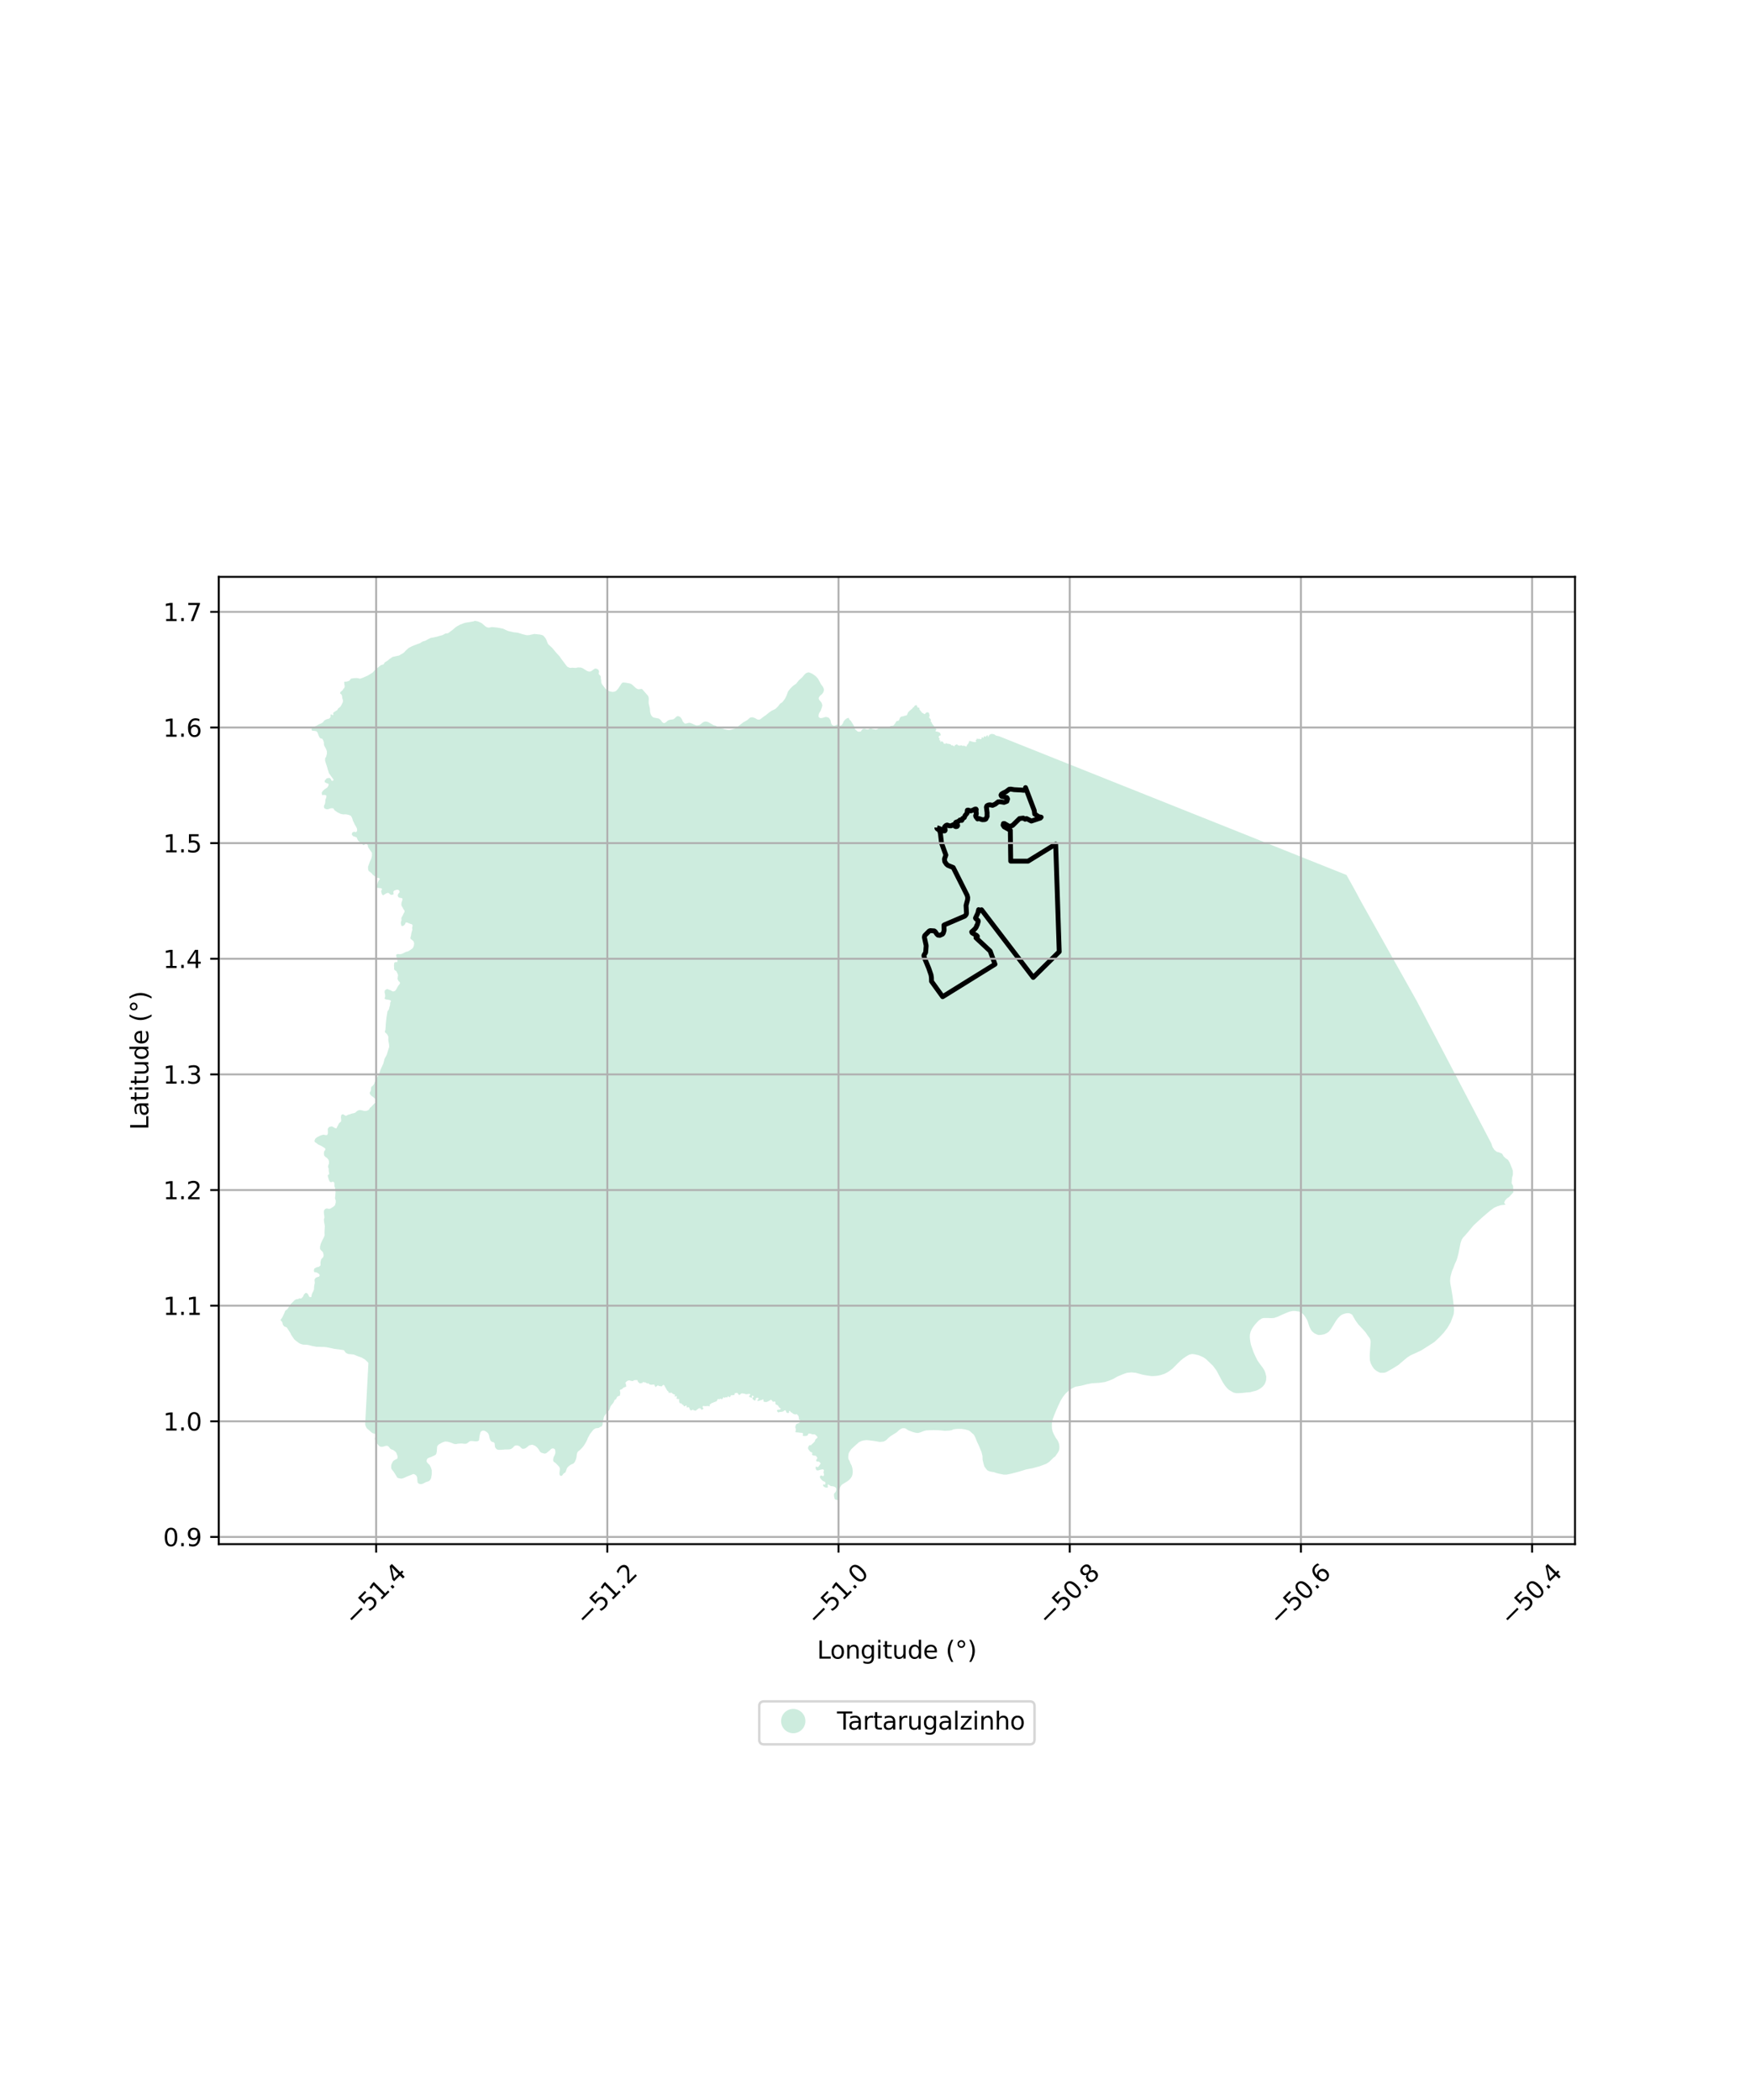 <?xml version="1.0" encoding="utf-8" standalone="no"?>
<!DOCTYPE svg PUBLIC "-//W3C//DTD SVG 1.1//EN"
  "http://www.w3.org/Graphics/SVG/1.1/DTD/svg11.dtd">
<svg xmlns:xlink="http://www.w3.org/1999/xlink" width="720pt" height="864pt" viewBox="0 0 720 864" xmlns="http://www.w3.org/2000/svg" version="1.1">
 <defs>
  <style type="text/css">*{stroke-linejoin: round; stroke-linecap: butt}</style>
 </defs>
 <g id="figure_1">
  <g id="patch_1">
   <path d="M 0 864 
L 720 864 
L 720 0 
L 0 0 
z
" style="fill: #ffffff"/>
  </g>
  <g id="axes_1">
   <g id="patch_2">
    <path d="M 90 635.304 
L 648 635.304 
L 648 237.336 
L 90 237.336 
z
" style="fill: #ffffff"/>
   </g>
   <g id="PatchCollection_1">
    <path d="M 302.001 573.972 
L 301.999 573.972 
L 301.79 573.972 
L 301.609 573.95 
L 301.451 573.972 
L 301.361 574.04 
L 301.202 574.085 
L 300.999 574.04 
L 300.841 574.04 
L 300.683 574.075 
L 300.642 574.096 
L 300.626 574.14 
L 300.601 574.344 
L 300.482 574.616 
L 300.313 574.768 
L 300.211 574.853 
L 300.075 574.802 
L 299.991 574.717 
L 299.855 574.65 
L 299.821 574.582 
L 299.617 574.463 
L 299.482 574.446 
L 299.431 574.463 
L 299.38 574.582 
L 299.346 574.701 
L 299.339 574.739 
L 299.295 574.955 
L 299.194 574.955 
L 298.956 574.904 
L 298.702 574.87 
L 298.515 574.87 
L 298.363 574.904 
L 298.312 574.989 
L 298.227 575.091 
L 298.159 575.158 
L 298.074 575.158 
L 297.99 575.125 
L 297.973 575.04 
L 297.905 574.938 
L 297.837 574.836 
L 297.735 574.802 
L 297.634 574.819 
L 297.566 574.904 
L 297.566 574.989 
L 297.6 575.057 
L 297.583 575.141 
L 297.549 575.226 
L 297.43 575.294 
L 297.295 575.328 
L 297.227 575.379 
L 297.193 575.481 
L 297.159 575.616 
L 297.074 575.667 
L 296.955 575.667 
L 296.837 575.633 
L 296.752 575.582 
L 296.65 575.548 
L 296.515 575.498 
L 296.447 575.447 
L 296.379 575.413 
L 296.26 575.413 
L 296.243 575.447 
L 296.192 575.481 
L 296.209 575.565 
L 296.226 575.616 
L 296.209 575.667 
L 296.142 575.735 
L 296.04 575.752 
L 295.921 575.684 
L 295.718 575.633 
L 295.48 575.599 
L 295.404 575.625 
L 295.328 575.65 
L 295.209 575.735 
L 295.124 575.955 
L 295.107 576.074 
L 295.056 576.108 
L 295.005 576.142 
L 294.989 576.193 
L 294.972 576.295 
L 294.955 576.346 
L 294.921 576.396 
L 294.853 576.498 
L 294.7 576.549 
L 294.124 576.786 
L 293.496 577.007 
L 293.293 577.126 
L 293.225 577.177 
L 293.056 577.227 
L 292.954 577.21 
L 292.767 577.278 
L 292.615 577.431 
L 292.513 577.533 
L 292.276 577.685 
L 292.089 577.821 
L 291.97 577.957 
L 291.936 578.041 
L 291.97 578.194 
L 291.987 578.347 
L 291.953 578.516 
L 291.886 578.618 
L 291.784 578.635 
L 291.682 578.567 
L 291.563 578.533 
L 291.428 578.482 
L 291.021 578.482 
L 290.461 578.516 
L 290.088 578.55 
L 289.664 578.482 
L 289.478 578.431 
L 289.342 578.431 
L 289.257 578.499 
L 289.122 578.686 
L 289.054 578.788 
L 289.037 578.906 
L 289.105 579.059 
L 289.207 579.161 
L 289.274 579.245 
L 289.308 579.296 
L 289.342 579.364 
L 289.376 579.551 
L 289.342 579.653 
L 289.257 579.72 
L 289.071 579.856 
L 288.901 579.958 
L 288.749 579.975 
L 288.596 579.941 
L 288.46 579.873 
L 288.393 579.754 
L 288.359 579.585 
L 288.189 579.466 
L 287.969 579.381 
L 287.765 579.347 
L 287.613 579.364 
L 287.409 579.5 
L 287.155 579.669 
L 286.799 579.924 
L 286.443 580.246 
L 286.256 580.399 
L 286.188 580.399 
L 285.798 580.331 
L 285.476 580.212 
L 285.222 580.178 
L 285.222 580.093 
L 285.205 579.975 
L 285.086 579.924 
L 285.018 579.975 
L 284.815 580.076 
L 284.679 580.161 
L 284.51 580.246 
L 284.357 580.297 
L 284.137 580.212 
L 283.967 580.144 
L 283.882 579.975 
L 283.764 579.686 
L 283.577 579.245 
L 283.441 579.042 
L 283.391 578.957 
L 283.272 578.923 
L 283.052 578.974 
L 282.865 579.042 
L 282.746 579.076 
L 282.594 579.093 
L 282.526 579.042 
L 282.543 578.923 
L 282.509 578.652 
L 282.475 578.33 
L 282.373 578.245 
L 282.288 578.245 
L 282.085 578.364 
L 281.729 578.55 
L 281.593 578.618 
L 281.458 578.618 
L 281.356 578.567 
L 281.322 578.482 
L 281.254 578.262 
L 281.169 578.092 
L 281.051 577.974 
L 280.695 577.838 
L 280.542 577.787 
L 280.44 577.55 
L 280.322 577.363 
L 280.237 577.346 
L 280.05 577.38 
L 279.847 577.363 
L 279.559 577.16 
L 279.423 576.498 
L 279.372 576.142 
L 279.457 575.939 
L 279.457 575.718 
L 279.355 575.633 
L 279.219 575.616 
L 279.016 575.599 
L 278.609 575.565 
L 278.439 575.498 
L 278.338 575.345 
L 278.304 575.26 
L 278.338 575.125 
L 278.439 575.023 
L 278.49 574.887 
L 278.456 574.785 
L 278.423 574.684 
L 278.406 574.599 
L 278.423 574.514 
L 278.439 574.429 
L 278.406 574.378 
L 278.287 574.378 
L 278.202 574.412 
L 278.1 574.48 
L 277.931 574.531 
L 277.795 574.531 
L 277.702 574.514 
L 277.609 574.497 
L 277.558 574.429 
L 277.541 574.361 
L 277.558 574.26 
L 277.626 574.192 
L 277.693 574.073 
L 277.71 573.971 
L 277.71 573.887 
L 277.727 573.853 
L 277.71 573.768 
L 277.676 573.751 
L 277.558 573.717 
L 277.473 573.751 
L 277.337 573.717 
L 277.253 573.649 
L 277.151 573.615 
L 277.1 573.598 
L 276.981 573.598 
L 276.93 573.53 
L 276.761 573.395 
L 276.574 573.276 
L 276.456 573.089 
L 276.354 573.005 
L 276.269 572.971 
L 276.1 572.988 
L 276.066 573.039 
L 275.896 573.072 
L 275.777 573.123 
L 275.693 573.072 
L 275.574 572.937 
L 275.438 572.92 
L 275.37 572.954 
L 275.353 573.039 
L 275.32 573.123 
L 275.184 573.123 
L 275.065 573.039 
L 275.031 572.954 
L 275.031 572.886 
L 275.065 572.852 
L 275.133 572.835 
L 275.116 572.733 
L 275.031 572.581 
L 274.93 572.462 
L 274.828 572.394 
L 274.692 572.309 
L 274.438 572.004 
L 274.15 571.495 
L 273.658 570.63 
L 273.268 569.935 
L 273.098 569.816 
L 272.929 569.783 
L 272.861 569.816 
L 272.674 569.952 
L 272.488 570.122 
L 272.42 570.223 
L 272.352 570.308 
L 272.301 570.376 
L 272.149 570.41 
L 271.962 570.342 
L 271.623 570.325 
L 271.25 570.257 
L 270.928 570.122 
L 270.792 570.003 
L 270.691 569.952 
L 270.589 569.952 
L 270.521 570.054 
L 270.47 570.105 
L 270.419 570.173 
L 270.335 570.24 
L 270.199 570.257 
L 270.131 570.308 
L 270.046 570.41 
L 270.029 570.478 
L 269.928 570.613 
L 269.877 570.664 
L 269.792 570.664 
L 269.656 570.563 
L 269.529 570.397 
L 269.487 570.342 
L 269.368 570.139 
L 269.317 569.884 
L 269.182 569.681 
L 268.961 569.63 
L 268.775 569.647 
L 268.402 569.681 
L 268.079 569.715 
L 267.757 569.715 
L 267.435 569.647 
L 267.249 569.579 
L 267.096 569.46 
L 267.011 569.359 
L 266.943 569.24 
L 266.842 569.189 
L 266.723 569.155 
L 266.604 569.138 
L 266.469 569.172 
L 266.367 569.206 
L 266.231 569.206 
L 266.112 569.138 
L 266.062 569.036 
L 265.96 569.002 
L 265.892 569.002 
L 265.824 568.968 
L 265.773 568.918 
L 265.706 568.85 
L 265.57 568.799 
L 265.528 568.77 
L 265.486 568.74 
L 265.448 568.713 
L 265.3 568.696 
L 265.192 568.764 
L 265.022 568.764 
L 264.852 568.696 
L 264.751 568.543 
L 264.564 568.56 
L 264.496 568.645 
L 264.462 568.798 
L 264.378 568.933 
L 264.191 568.984 
L 264.039 569.001 
L 263.869 569.069 
L 263.699 569.086 
L 263.581 569.086 
L 263.343 569.188 
L 263.14 569.137 
L 262.987 569.035 
L 262.902 568.832 
L 262.75 568.713 
L 262.546 568.679 
L 262.479 568.509 
L 262.411 568.323 
L 262.309 568.187 
L 262.309 568.001 
L 262.258 567.831 
L 261.987 567.797 
L 261.733 567.814 
L 261.41 567.797 
L 261.207 567.865 
L 261.003 567.865 
L 260.8 567.831 
L 260.664 567.967 
L 260.613 568.119 
L 260.444 568.187 
L 260.24 568.204 
L 259.884 568.187 
L 259.681 568.136 
L 259.41 568.069 
L 259.121 567.967 
L 258.85 567.933 
L 258.63 567.95 
L 258.358 568.052 
L 258.155 568.102 
L 257.883 568.306 
L 257.595 568.56 
L 257.443 568.747 
L 257.307 568.967 
L 257.324 569.171 
L 257.426 569.34 
L 257.578 569.425 
L 257.544 569.629 
L 257.494 569.815 
L 257.578 569.951 
L 257.595 570.104 
L 257.663 570.222 
L 257.646 570.409 
L 257.46 570.578 
L 257.29 570.612 
L 257.036 570.714 
L 256.663 570.867 
L 256.357 571.07 
L 256.188 571.257 
L 256.001 571.443 
L 255.73 571.613 
L 255.51 571.664 
L 255.204 571.783 
L 255.035 571.952 
L 255.001 572.206 
L 255.137 572.461 
L 255.154 572.698 
L 255.137 572.868 
L 255.221 573.054 
L 255.187 573.292 
L 255.154 573.512 
L 255.086 573.665 
L 255.086 573.835 
L 255.086 574.004 
L 255.035 574.157 
L 254.95 574.275 
L 254.848 574.284 
L 254.747 574.292 
L 254.679 574.275 
L 254.611 574.258 
L 254.492 574.394 
L 254.357 574.462 
L 254.153 574.53 
L 253.916 574.733 
L 253.797 574.886 
L 253.729 575.106 
L 253.611 575.327 
L 253.543 575.48 
L 253.407 575.683 
L 253.293 575.759 
L 253.255 575.785 
L 253.068 575.853 
L 252.898 575.954 
L 252.78 576.141 
L 252.729 576.344 
L 252.615 576.655 
L 252.276 577.232 
L 252.106 577.435 
L 251.92 577.69 
L 251.699 577.91 
L 251.479 578.232 
L 251.326 578.419 
L 251.14 578.758 
L 250.987 579.148 
L 250.885 579.555 
L 250.801 579.861 
L 250.648 580.115 
L 250.462 580.42 
L 250.173 580.708 
L 249.783 580.98 
L 249.461 581.387 
L 249.241 581.811 
L 249.037 582.082 
L 248.749 582.438 
L 248.546 582.811 
L 248.393 583.201 
L 248.342 583.659 
L 248.291 584.015 
L 248.173 584.338 
L 248.071 584.711 
L 248.054 584.855 
L 248.037 584.999 
L 248.003 585.372 
L 248.003 585.762 
L 247.901 586.152 
L 247.749 586.542 
L 247.562 586.797 
L 247.342 586.966 
L 247.087 587.017 
L 246.782 587.187 
L 246.46 587.424 
L 246.087 587.543 
L 245.612 587.56 
L 244.934 587.696 
L 244.239 588.136 
L 243.577 588.917 
L 243.137 589.51 
L 242.679 590.087 
L 242.323 590.782 
L 241.848 591.613 
L 241.577 592.393 
L 241.102 593.326 
L 240.559 594.242 
L 240.068 594.971 
L 239.542 595.615 
L 238.881 596.294 
L 238.355 596.786 
L 237.965 597.074 
L 237.592 597.464 
L 237.372 598.125 
L 237.236 598.99 
L 237.168 599.652 
L 236.965 600.364 
L 236.642 601.161 
L 236.354 601.687 
L 235.846 602.195 
L 235.184 602.45 
L 234.523 602.823 
L 233.76 603.433 
L 233.217 604.146 
L 233 604.828 
L 232.779 605.406 
L 232.678 605.758 
L 232.225 606.01 
L 232.024 606.16 
L 231.672 606.513 
L 231.521 606.764 
L 231.37 606.966 
L 231.219 607.117 
L 231.018 607.217 
L 230.514 607.167 
L 230.313 606.915 
L 230.162 606.412 
L 230.213 605.708 
L 230.363 604.299 
L 230.112 603.544 
L 229.558 602.94 
L 228.703 602.034 
L 227.747 601.33 
L 227.647 601.078 
L 227.596 600.474 
L 227.747 599.568 
L 228.2 598.713 
L 228.502 597.807 
L 228.452 596.851 
L 228.301 596.297 
L 227.999 596.046 
L 227.672 595.97 
L 227.345 595.895 
L 226.741 596.146 
L 226.037 596.851 
L 225.382 597.354 
L 224.728 597.908 
L 224.125 598.059 
L 223.42 597.908 
L 222.766 597.706 
L 222.313 597.404 
L 222.011 597.002 
L 221.458 596.096 
L 220.804 595.341 
L 220.049 594.788 
L 218.993 594.385 
L 217.684 594.687 
L 216.98 595.291 
L 216.376 595.744 
L 215.873 595.995 
L 215.269 596.096 
L 214.716 595.995 
L 214.213 595.492 
L 213.71 594.989 
L 212.854 594.687 
L 212.2 594.687 
L 211.697 594.888 
L 211.395 595.19 
L 211.093 595.542 
L 210.389 596.096 
L 209.735 596.297 
L 208.98 596.348 
L 207.773 596.348 
L 206.867 596.448 
L 205.911 596.499 
L 205.207 596.499 
L 204.603 596.398 
L 204.251 596.146 
L 203.899 595.794 
L 203.647 595.291 
L 203.496 593.831 
L 203.194 593.429 
L 202.641 593.278 
L 202.188 593.077 
L 201.836 592.724 
L 201.484 591.869 
L 201.131 590.309 
L 200.729 589.604 
L 200.075 589.051 
L 199.219 588.598 
L 198.616 588.598 
L 198.113 588.799 
L 197.66 589.252 
L 197.308 590.762 
L 197.106 592.523 
L 196.804 592.825 
L 196.402 592.976 
L 195.597 593.026 
L 194.188 592.875 
L 193.584 592.875 
L 193.131 593.077 
L 192.578 593.53 
L 191.974 593.932 
L 191.32 594.033 
L 189.861 593.882 
L 188.301 593.982 
L 187.798 594.133 
L 186.893 594.083 
L 185.484 593.53 
L 184.276 593.177 
L 183.371 593.077 
L 182.817 593.177 
L 181.962 593.479 
L 180.704 594.184 
L 180.251 594.536 
L 179.849 595.14 
L 179.698 597.253 
L 179.497 598.109 
L 179.245 598.511 
L 178.641 598.864 
L 177.333 599.468 
L 176.427 599.769 
L 175.773 600.172 
L 175.522 600.826 
L 175.522 601.38 
L 175.773 601.732 
L 176.176 602.185 
L 176.729 602.688 
L 177.283 603.745 
L 177.635 604.852 
L 177.635 606.563 
L 177.383 608.073 
L 177.081 608.727 
L 176.629 609.28 
L 175.924 609.582 
L 175.119 609.834 
L 174.516 610.186 
L 173.811 610.488 
L 173.157 610.639 
L 172.654 610.539 
L 172.151 610.337 
L 171.799 609.884 
L 171.698 608.878 
L 171.648 608.123 
L 171.547 607.67 
L 171.295 607.117 
L 170.843 606.764 
L 170.44 606.513 
L 169.987 606.462 
L 169.283 606.764 
L 167.371 607.519 
L 166.163 608.073 
L 165.208 608.375 
L 164.604 608.274 
L 164 608.173 
L 163.447 607.922 
L 162.943 607.066 
L 161.987 605.557 
L 161.233 604.6 
L 160.981 604.148 
L 160.931 603.393 
L 160.981 602.739 
L 161.182 602.185 
L 161.585 601.38 
L 161.937 600.977 
L 162.742 600.474 
L 163.296 600.273 
L 163.547 599.87 
L 163.597 599.216 
L 163.296 598.36 
L 162.994 597.606 
L 162.491 597.102 
L 161.635 596.499 
L 160.981 596.297 
L 160.528 595.995 
L 159.824 595.09 
L 159.271 594.838 
L 158.566 594.888 
L 157.862 595.14 
L 157.208 595.24 
L 156.604 595.24 
L 155.95 594.888 
L 155.447 594.284 
L 154.994 593.68 
L 154.591 592.775 
L 154.239 592.271 
L 154.189 591.819 
L 154.44 591.013 
L 154.591 590.611 
L 154.591 590.208 
L 154.491 590.057 
L 154.189 589.906 
L 153.837 589.806 
L 153.283 589.655 
L 152.679 589.202 
L 152.025 588.598 
L 150.918 587.642 
L 150.516 586.937 
L 150.214 585.931 
L 150.315 584.773 
L 150.315 584.622 
L 150.404 582.913 
L 151.57 560.71 
L 150.122 559.311 
L 148.723 558.512 
L 147.125 557.962 
L 145.698 557.344 
L 145.627 557.313 
L 144.378 557.163 
L 143.229 557.063 
L 142.43 556.713 
L 141.981 556.214 
L 141.631 555.664 
L 141.282 555.465 
L 139.583 555.215 
L 137.586 554.965 
L 136.237 554.665 
L 135.038 554.416 
L 134.189 554.266 
L 133.29 554.166 
L 132.341 554.166 
L 131.392 554.116 
L 130.194 554.116 
L 129.495 553.966 
L 128.396 553.766 
L 126.897 553.367 
L 126.098 553.267 
L 124.7 553.217 
L 123.801 552.967 
L 123.052 552.617 
L 122.402 552.118 
L 121.653 551.568 
L 121.004 550.969 
L 120.404 550.07 
L 120.055 549.57 
L 119.755 549.121 
L 119.456 548.421 
L 119.006 547.722 
L 118.557 547.023 
L 118.307 546.623 
L 117.957 546.123 
L 117.458 545.924 
L 116.908 545.724 
L 116.359 544.974 
L 116.209 544.225 
L 115.909 543.676 
L 115.364 543.13 
L 116.2 541.926 
L 116.448 541.4 
L 116.695 540.875 
L 117.034 540.14 
L 117.252 539.446 
L 117.543 539.122 
L 118.164 538.727 
L 118.701 537.935 
L 119.125 537.257 
L 119.775 536.381 
L 120.397 535.759 
L 121.245 534.883 
L 121.792 534.584 
L 121.866 534.544 
L 122.658 534.459 
L 123.138 534.148 
L 123.873 534.261 
L 124.62 533.55 
L 125.096 532.526 
L 125.795 531.91 
L 126.371 532.08 
L 126.84 532.65 
L 127.09 533.275 
L 127.479 533.708 
L 128.112 533.583 
L 128.225 532.735 
L 128.507 531.943 
L 128.847 531.378 
L 129.186 530.53 
L 129.242 529.173 
L 129.525 527.789 
L 129.383 526.517 
L 129.864 525.725 
L 130.712 525.386 
L 131.283 525.236 
L 131.559 524.651 
L 131.136 524.001 
L 130.175 523.492 
L 129.299 523.408 
L 129.127 522.708 
L 129.355 521.91 
L 130.203 521.429 
L 131.22 521.203 
L 131.899 520.581 
L 131.87 519.974 
L 131.842 519.366 
L 132.125 518.151 
L 132.972 517.218 
L 133.17 516.427 
L 132.859 515.155 
L 132.125 514.476 
L 131.673 513.855 
L 131.673 512.95 
L 131.955 511.763 
L 132.577 510.35 
L 133.199 509.163 
L 133.282 508.958 
L 133.517 508.379 
L 133.538 507.976 
L 133.504 507.118 
L 133.538 506.139 
L 133.594 505.263 
L 133.651 504.584 
L 133.538 503.736 
L 133.368 503.001 
L 133.312 502.38 
L 133.255 501.701 
L 133.481 500.91 
L 133.368 499.949 
L 133.255 499.045 
L 133.255 498.14 
L 133.764 497.405 
L 134.498 497.179 
L 135.29 497.349 
L 135.968 497.236 
L 136.759 496.727 
L 137.438 496.275 
L 137.833 495.823 
L 138.144 494.72 
L 138.116 493.901 
L 137.833 492.996 
L 137.946 492.035 
L 138.003 491.131 
L 138.059 490.396 
L 137.89 489.379 
L 137.89 488.813 
L 137.607 488.022 
L 137.579 487.457 
L 137.551 486.665 
L 137.268 486.27 
L 136.816 486.213 
L 136.307 486.383 
L 135.855 486.326 
L 135.516 485.931 
L 135.233 485.196 
L 134.951 484.178 
L 134.838 483.5 
L 135.29 483.246 
L 135.459 482.793 
L 135.29 482.03 
L 135.233 481.522 
L 135.233 480.787 
L 135.064 480.448 
L 134.951 479.882 
L 135.12 479.261 
L 135.346 478.752 
L 135.351 477.769 
L 135.12 477.113 
L 134.555 476.434 
L 133.877 475.982 
L 133.34 475.36 
L 133.255 474.602 
L 133.269 474.457 
L 133.34 473.749 
L 133.764 473.224 
L 133.877 472.625 
L 133.312 472.138 
L 132.633 471.743 
L 131.842 471.291 
L 130.938 470.895 
L 130.146 470.273 
L 129.559 469.889 
L 129.375 469.444 
L 129.491 468.973 
L 129.751 468.464 
L 130.429 467.899 
L 131.503 467.334 
L 132.407 466.995 
L 133.142 466.825 
L 133.764 466.995 
L 134.51 467.029 
L 134.794 466.664 
L 134.894 466.26 
L 134.895 465.333 
L 134.838 464.451 
L 135.415 463.649 
L 136.533 463.434 
L 137.042 463.66 
L 137.607 463.999 
L 137.946 464.168 
L 138.455 464.225 
L 138.725 463.593 
L 139.077 462.981 
L 139.427 462.213 
L 139.924 461.738 
L 140.331 461.376 
L 140.377 460.72 
L 140.264 459.703 
L 140.377 458.912 
L 140.659 458.516 
L 141.224 458.459 
L 141.903 458.912 
L 142.185 459.081 
L 142.524 459.025 
L 143.078 458.708 
L 143.53 458.539 
L 143.937 458.459 
L 144.333 458.29 
L 144.898 458.12 
L 145.418 458.03 
L 145.698 457.94 
L 146.119 457.804 
L 146.628 457.352 
L 147.17 456.933 
L 147.837 456.707 
L 148.289 456.707 
L 149.137 456.877 
L 149.827 457.08 
L 150.663 457.062 
L 151.398 456.82 
L 151.872 456.448 
L 152.144 455.882 
L 152.641 455.475 
L 153.195 454.898 
L 153.67 454.378 
L 154.1 453.949 
L 154.721 453.587 
L 154.857 453.101 
L 154.654 452.57 
L 154.27 452.026 
L 153.638 451.428 
L 152.924 450.942 
L 152.302 450.32 
L 152.099 449.563 
L 152.552 448.803 
L 152.623 448.275 
L 152.653 447.652 
L 152.813 447.138 
L 153.156 446.869 
L 153.641 446.401 
L 154.034 445.727 
L 154.175 445.184 
L 154.62 444.464 
L 154.966 443.585 
L 155.527 442.688 
L 156.1 441.491 
L 156.486 440.303 
L 157.05 439.015 
L 157.719 437.556 
L 158.237 435.567 
L 159.085 434.041 
L 159.966 431.189 
L 160.125 430.684 
L 160.054 429.626 
L 159.876 428.728 
L 159.748 427.797 
L 159.786 426.524 
L 159.367 425.676 
L 158.859 425.11 
L 158.418 424.76 
L 158.367 424.222 
L 158.572 423.726 
L 158.633 422.974 
L 158.689 421.945 
L 158.792 420.707 
L 158.802 420.589 
L 158.972 418.893 
L 159.198 417.48 
L 159.424 416.123 
L 159.955 415.377 
L 160.498 413.354 
L 160.526 412.555 
L 160.871 411.884 
L 160.652 411.567 
L 159.932 411.342 
L 158.915 411.206 
L 158.305 410.991 
L 158.259 410.591 
L 158.474 410.064 
L 158.463 409.318 
L 158.214 408.233 
L 158.316 407.521 
L 158.983 406.989 
L 159.555 406.96 
L 160.159 407.249 
L 160.814 407.464 
L 161.197 407.74 
L 161.775 407.95 
L 162.51 407.69 
L 162.985 407.136 
L 163.776 405.667 
L 164.288 405.058 
L 164.612 404.412 
L 164.364 403.96 
L 163.945 403.632 
L 163.55 402.728 
L 163.651 401.959 
L 163.766 401.228 
L 163.603 400.665 
L 163.324 400.071 
L 162.996 399.483 
L 162.419 399.189 
L 162.137 398.715 
L 162.155 398.063 
L 162.092 397.189 
L 162.171 396.318 
L 162.442 395.855 
L 162.928 395.855 
L 163.462 395.797 
L 163.538 395.222 
L 163.383 394.831 
L 163.199 394.023 
L 162.985 393.176 
L 163.098 392.667 
L 163.708 392.509 
L 164.646 392.599 
L 165.539 392.362 
L 166.387 391.943 
L 167.043 391.627 
L 167.936 391.412 
L 169.077 390.666 
L 169.88 390.044 
L 170.264 389.14 
L 170.4 388.145 
L 170.185 387.32 
L 169.507 386.698 
L 168.93 386.28 
L 168.84 385.737 
L 169.089 384.98 
L 169.258 383.85 
L 169.541 382.889 
L 169.654 382.38 
L 169.541 381.815 
L 169.722 381.046 
L 169.733 380.594 
L 169.43 380.261 
L 168.806 380.074 
L 168.241 379.87 
L 167.619 379.611 
L 167.212 379.497 
L 166.828 379.667 
L 166.749 380.04 
L 166.477 380.458 
L 166.15 380.741 
L 165.924 380.91 
L 165.471 381.024 
L 165.132 380.854 
L 165.076 380.515 
L 164.963 380.176 
L 164.906 379.837 
L 164.963 379.271 
L 165.19 378.645 
L 165.132 378.028 
L 165.189 377.519 
L 165.415 377.124 
L 165.754 376.502 
L 166.093 375.767 
L 166.466 375.145 
L 166.37 374.52 
L 166.093 374.185 
L 165.867 373.845 
L 165.686 373.416 
L 165.37 372.918 
L 165.132 372.489 
L 165.132 372.037 
L 165.189 371.359 
L 165.426 370.68 
L 165.607 370.025 
L 165.493 369.592 
L 165.072 369.445 
L 164.578 369.414 
L 164.025 369.222 
L 163.663 368.646 
L 163.719 368.024 
L 164.002 367.549 
L 164.42 367.087 
L 164.286 366.437 
L 163.776 366.046 
L 163.12 366.09 
L 162.691 366.227 
L 162.206 366.407 
L 161.798 366.893 
L 161.888 367.334 
L 161.956 367.854 
L 161.538 368.114 
L 160.939 368.193 
L 160.498 367.967 
L 160.215 367.685 
L 159.989 367.515 
L 159.706 367.346 
L 159.537 367.346 
L 158.746 367.628 
L 158.633 367.741 
L 158.067 368.08 
L 157.598 368.352 
L 157.197 368.013 
L 157.05 367.628 
L 156.88 367.12 
L 156.824 366.498 
L 157.129 366.046 
L 157.107 365.632 
L 156.711 365.435 
L 156.213 365.401 
L 155.524 365.311 
L 154.959 365.141 
L 154.846 364.463 
L 155.23 363.819 
L 155.479 362.903 
L 155.863 362.18 
L 156.242 361.823 
L 156.225 361.501 
L 155.854 361.229 
L 155.163 361.118 
L 154.394 360.676 
L 153.465 359.987 
L 152.924 359.32 
L 152.302 358.811 
L 151.681 358.359 
L 151.454 357.681 
L 151.41 356.641 
L 151.907 355.25 
L 152.076 354.742 
L 152.546 353.699 
L 152.765 353.214 
L 153.037 352.142 
L 153.037 350.898 
L 152.246 349.768 
L 151.398 348.468 
L 151.297 347.62 
L 150.437 346.999 
L 150.087 347.463 
L 149.476 347.733 
L 148.911 347.112 
L 148.459 346.603 
L 147.837 346.32 
L 147.329 345.868 
L 146.989 345.19 
L 146.763 344.568 
L 146.255 344.342 
L 145.698 344.152 
L 145.228 343.992 
L 144.73 343.348 
L 144.898 342.59 
L 145.576 342.195 
L 145.698 342.219 
L 146.492 342.375 
L 146.933 341.855 
L 146.876 340.951 
L 146.481 340.103 
L 146.029 339.369 
L 145.698 338.661 
L 145.633 338.521 
L 145.181 337.617 
L 144.898 336.599 
L 144.344 335.615 
L 143.271 335.219 
L 142.231 335.027 
L 141.124 335.072 
L 140.15 334.847 
L 139.246 334.395 
L 139.02 334.338 
L 137.72 333.434 
L 137.381 332.982 
L 137.155 332.586 
L 136.307 332.53 
L 135.459 332.756 
L 134.838 332.982 
L 134.216 332.926 
L 133.425 332.53 
L 133.255 331.852 
L 133.368 331.287 
L 133.651 330.891 
L 133.82 330.043 
L 133.877 329.026 
L 134.272 328.065 
L 134.272 327.274 
L 133.594 327.048 
L 132.52 327.104 
L 132.351 326.143 
L 132.803 325.409 
L 133.481 324.787 
L 134.612 324.052 
L 135.12 323.261 
L 135.233 322.526 
L 134.159 322.131 
L 133.594 321.792 
L 133.594 321.17 
L 134.442 320.209 
L 135.629 320.039 
L 136.194 320.661 
L 136.371 321.171 
L 136.884 321.305 
L 137.268 320.831 
L 136.759 320.096 
L 136.194 319.305 
L 135.798 318.74 
L 135.403 318.231 
L 135.233 317.835 
L 135.12 317.327 
L 134.838 316.592 
L 134.668 315.857 
L 134.385 314.953 
L 134.103 314.162 
L 133.877 313.427 
L 133.764 313.031 
L 133.764 312.127 
L 133.933 311.618 
L 134.216 311.392 
L 134.216 311.166 
L 134.498 310.149 
L 134.498 309.132 
L 134.159 308.171 
L 133.764 307.436 
L 133.43 306.811 
L 133.312 306.588 
L 133.244 305.39 
L 132.916 304.497 
L 132.633 303.989 
L 131.729 303.706 
L 131.345 303.22 
L 130.984 302.338 
L 130.655 301.389 
L 130.203 300.88 
L 129.355 300.711 
L 128.407 300.643 
L 128.101 300.101 
L 128.564 299.298 
L 129.468 298.959 
L 130.363 298.53 
L 131.107 298.054 
L 132.181 297.602 
L 132.633 297.32 
L 133.029 296.981 
L 133.425 296.416 
L 133.651 296.302 
L 134.159 296.02 
L 134.612 295.85 
L 135.233 295.737 
L 135.558 295.521 
L 135.742 295.398 
L 135.968 295.003 
L 136.081 294.55 
L 136.03 294.427 
L 135.949 294.058 
L 136.194 293.929 
L 136.477 293.985 
L 136.759 294.211 
L 137.057 294.215 
L 137.157 293.902 
L 137.048 293.354 
L 137.417 293 
L 138.172 292.516 
L 138.794 292.12 
L 139.103 291.507 
L 140.094 290.707 
L 140.546 289.916 
L 140.942 289.125 
L 141.123 288.424 
L 141.011 287.801 
L 140.829 287.26 
L 140.716 286.356 
L 140.546 285.791 
L 140.264 285.565 
L 139.924 285.282 
L 140.037 284.773 
L 140.546 284.321 
L 140.942 283.982 
L 141.337 283.304 
L 141.62 283.134 
L 141.846 282.343 
L 141.677 281.495 
L 141.62 280.874 
L 141.62 280.492 
L 142.65 280.431 
L 143.719 280.08 
L 144.408 279.216 
L 145.698 279.002 
L 145.769 278.99 
L 146.973 278.983 
L 148.136 279.239 
L 149.282 278.845 
L 151.381 277.923 
L 153.34 276.705 
L 154.197 275.709 
L 156.666 273.67 
L 157.777 273.362 
L 158.372 272.452 
L 159.309 271.929 
L 160.251 271.148 
L 161.53 270.277 
L 164.146 269.705 
L 166.097 268.575 
L 167.038 267.572 
L 168.109 266.619 
L 169.311 265.964 
L 170.538 265.44 
L 172.813 264.61 
L 173.831 263.958 
L 175.032 263.603 
L 176.102 262.994 
L 177.209 262.471 
L 179.83 261.938 
L 180.938 261.587 
L 181.044 261.589 
L 182.121 261.281 
L 183.196 260.67 
L 184.319 260.534 
L 186.313 259.057 
L 187.25 258.229 
L 188.191 257.577 
L 189.261 257.012 
L 191.228 256.267 
L 194.824 255.645 
L 195.388 255.425 
L 196.632 255.673 
L 197.686 256.138 
L 198.301 256.482 
L 199.655 257.655 
L 200.208 258.01 
L 200.898 258.221 
L 201.586 258.164 
L 202.18 258.019 
L 202.668 258.006 
L 204.715 258.219 
L 206.978 258.668 
L 208.975 259.593 
L 211.256 260.124 
L 212.961 260.307 
L 215.021 260.932 
L 216.687 261.347 
L 217.739 261.294 
L 219.816 260.824 
L 222.237 261.077 
L 223.164 261.336 
L 223.598 261.584 
L 224.387 262.532 
L 224.665 262.967 
L 225.31 264.599 
L 225.564 265.07 
L 227.191 266.564 
L 228.909 268.631 
L 230.158 269.955 
L 230.821 270.931 
L 233.308 274.233 
L 233.575 274.392 
L 234.364 274.743 
L 234.825 274.779 
L 235.432 274.71 
L 236.807 274.811 
L 237.809 274.606 
L 238.907 274.621 
L 239.706 274.91 
L 241.534 276.055 
L 242.026 276.258 
L 242.781 276.324 
L 243.464 275.99 
L 244.516 275.22 
L 244.813 275.084 
L 245.262 275.076 
L 245.961 275.373 
L 246.227 275.627 
L 246.359 275.886 
L 246.452 276.406 
L 246.306 277.105 
L 246.438 277.464 
L 246.992 278.041 
L 247.19 278.367 
L 247.179 279.247 
L 247.324 279.811 
L 247.361 280.576 
L 247.493 281.131 
L 247.765 281.621 
L 249.105 283.359 
L 249.761 283.885 
L 250.214 284.167 
L 250.98 284.479 
L 252.037 284.695 
L 252.685 284.593 
L 253.203 284.418 
L 253.494 284.238 
L 254.286 283.392 
L 255.71 281.231 
L 255.99 280.953 
L 256.358 280.795 
L 257.474 280.89 
L 259.307 281.247 
L 260.045 281.643 
L 261.609 283.102 
L 262.19 283.43 
L 262.701 283.593 
L 263.941 283.436 
L 264.18 283.501 
L 266.582 286.233 
L 266.845 286.874 
L 266.927 287.372 
L 266.861 288.922 
L 266.928 289.603 
L 267.354 291.352 
L 267.496 293.038 
L 267.709 293.794 
L 267.918 294.263 
L 268.207 294.683 
L 268.504 294.954 
L 268.869 295.209 
L 271.049 295.633 
L 271.816 296.201 
L 272.424 297.063 
L 273.015 297.475 
L 273.256 297.51 
L 273.914 297.215 
L 274.775 296.459 
L 275.5 296.156 
L 276.81 295.986 
L 277.34 295.768 
L 278.315 294.84 
L 278.581 294.704 
L 278.953 294.631 
L 279.327 294.743 
L 279.888 295.027 
L 280.537 295.845 
L 280.907 296.799 
L 281.67 297.665 
L 282.266 297.686 
L 283.441 297.353 
L 283.89 297.4 
L 284.462 297.591 
L 286.047 298.31 
L 286.546 298.457 
L 286.919 298.471 
L 287.526 298.359 
L 288.095 298.107 
L 288.977 297.36 
L 289.558 297.013 
L 290.247 296.846 
L 290.754 296.919 
L 291.421 297.107 
L 293.63 298.373 
L 294.458 298.589 
L 295.026 298.954 
L 295.549 299.22 
L 298.119 300.072 
L 299.337 300.301 
L 300.243 300.353 
L 301.095 300.147 
L 302.384 299.765 
L 303.307 299.163 
L 305.743 297.234 
L 307.449 296.262 
L 308.515 295.335 
L 308.716 295.227 
L 309.333 295.106 
L 309.861 295.17 
L 310.66 295.463 
L 311.338 295.866 
L 311.898 296.082 
L 312.481 296.058 
L 312.81 295.913 
L 314.367 294.72 
L 315.056 294.274 
L 316.34 293.21 
L 317.473 292.416 
L 318.808 291.796 
L 319.151 291.56 
L 320.105 290.621 
L 320.948 289.53 
L 321.74 288.989 
L 322.048 288.702 
L 322.973 287.462 
L 323.537 286.336 
L 324.239 284.491 
L 324.968 283.501 
L 325.956 282.488 
L 326.627 281.916 
L 327.542 281.323 
L 328.689 279.861 
L 329.961 278.77 
L 330.825 277.732 
L 331.494 277.033 
L 332.154 276.743 
L 332.76 276.604 
L 333.949 277.078 
L 334.681 277.513 
L 335.603 278.202 
L 336.575 279.266 
L 337.809 281.575 
L 338.559 282.543 
L 338.875 283.251 
L 338.968 283.651 
L 338.929 284.26 
L 338.693 284.905 
L 338.23 285.537 
L 337.306 286.349 
L 336.882 287.014 
L 336.843 287.323 
L 336.919 287.68 
L 337.106 288.019 
L 337.939 289.009 
L 338.233 289.729 
L 338.318 290.188 
L 338.205 290.866 
L 337.642 292.44 
L 337.252 293.023 
L 336.868 293.786 
L 336.764 294.602 
L 336.828 294.981 
L 337.138 295.261 
L 337.45 295.449 
L 338.177 295.417 
L 339.669 294.98 
L 340.278 295.054 
L 340.95 295.295 
L 341.122 295.446 
L 341.638 296.221 
L 341.783 296.556 
L 341.849 297.138 
L 342.084 297.927 
L 342.511 298.388 
L 343.076 298.62 
L 343.579 298.539 
L 344.546 298.063 
L 344.793 298.86 
L 345.455 298.726 
L 346.234 298.371 
L 346.803 297.577 
L 347.146 296.719 
L 347.754 296.032 
L 348.469 295.518 
L 349.14 295.333 
L 349.549 296.146 
L 350.053 296.555 
L 351.268 298.534 
L 351.821 300.055 
L 352.919 301.01 
L 353.367 301.054 
L 354.15 300.965 
L 354.543 300.33 
L 355.048 299.923 
L 355.852 299.846 
L 356.343 300.071 
L 357.162 300.144 
L 358.19 299.532 
L 358.745 299.851 
L 359.168 300.002 
L 360.412 300.206 
L 361.109 299.936 
L 361.426 299.657 
L 361.704 299.258 
L 362.738 299.289 
L 363.341 299.17 
L 363.675 298.965 
L 363.884 298.965 
L 364.85 299.361 
L 365.734 299.135 
L 366.488 298.681 
L 367.201 298.617 
L 367.612 298.498 
L 368.429 297.414 
L 368.589 297.026 
L 368.987 296.64 
L 369.474 296.584 
L 369.829 296.401 
L 370.241 295.369 
L 370.596 294.962 
L 370.911 294.804 
L 371.784 294.672 
L 372.196 294.488 
L 373.025 294.317 
L 373.277 293.917 
L 373.462 293.351 
L 373.766 292.899 
L 374.704 292.029 
L 375.193 291.661 
L 375.419 291.413 
L 375.622 291.096 
L 375.894 290.96 
L 376.142 290.689 
L 376.368 290.305 
L 376.753 290.169 
L 377.047 290.079 
L 377.25 290.328 
L 377.295 290.508 
L 377.363 290.734 
L 377.499 291.006 
L 377.725 291.141 
L 377.951 291.141 
L 378.222 291.187 
L 378.267 291.413 
L 378.222 291.706 
L 378.29 291.887 
L 378.471 292.136 
L 378.652 292.362 
L 378.968 292.701 
L 379.104 292.95 
L 379.307 293.176 
L 379.511 293.334 
L 379.714 293.425 
L 380.031 293.605 
L 380.302 293.831 
L 380.619 293.696 
L 380.822 293.402 
L 381.093 293.176 
L 381.523 293.04 
L 381.952 293.131 
L 382.133 293.289 
L 382.292 293.583 
L 382.359 294.012 
L 382.495 294.329 
L 382.405 294.577 
L 382.292 294.939 
L 382.269 295.278 
L 382.518 295.482 
L 382.699 295.708 
L 383.015 296.092 
L 382.97 296.476 
L 382.879 296.793 
L 383.105 296.974 
L 383.332 297.313 
L 383.467 297.675 
L 383.716 298.059 
L 383.987 298.353 
L 384.258 298.714 
L 384.417 299.031 
L 384.53 299.393 
L 384.846 299.596 
L 385.118 299.89 
L 385.253 300.206 
L 385.14 300.41 
L 384.892 300.568 
L 384.892 300.817 
L 385.095 300.953 
L 385.366 300.998 
L 385.683 301.02 
L 385.886 301.111 
L 386.474 301.337 
L 386.745 301.54 
L 386.904 301.812 
L 386.904 302.038 
L 387.039 302.264 
L 387.062 302.467 
L 386.994 302.535 
L 386.949 302.558 
L 386.745 302.603 
L 386.519 302.716 
L 386.338 302.919 
L 386.203 303.236 
L 386.236 303.484 
L 386.256 303.571 
L 386.316 303.604 
L 386.406 303.643 
L 386.565 303.846 
L 386.58 304.116 
L 386.514 304.236 
L 386.441 304.325 
L 386.423 304.412 
L 386.491 304.506 
L 386.619 304.569 
L 386.755 304.602 
L 386.832 304.632 
L 386.902 304.677 
L 386.948 304.748 
L 386.941 304.842 
L 386.897 304.938 
L 386.853 305.024 
L 386.849 305.104 
L 386.877 305.17 
L 386.929 305.222 
L 386.991 305.239 
L 387.079 305.215 
L 387.145 305.178 
L 387.205 305.135 
L 387.254 305.092 
L 387.293 305.043 
L 387.33 305.002 
L 387.401 304.981 
L 387.47 304.988 
L 387.547 305.019 
L 387.653 305.076 
L 387.756 305.141 
L 387.942 305.25 
L 388.065 305.341 
L 388.146 305.454 
L 388.181 305.529 
L 388.209 305.625 
L 388.208 305.734 
L 388.186 305.892 
L 388.213 305.942 
L 388.271 305.962 
L 388.332 305.94 
L 388.399 305.906 
L 388.506 305.911 
L 388.635 305.956 
L 388.879 306.042 
L 388.953 306.061 
L 389.01 306.054 
L 389.044 306.02 
L 389.069 305.975 
L 389.126 305.829 
L 389.163 305.709 
L 389.225 305.684 
L 389.291 305.718 
L 389.361 305.801 
L 389.383 305.836 
L 389.397 305.862 
L 389.428 305.885 
L 389.629 305.973 
L 389.954 305.974 
L 390.213 306.01 
L 390.473 306.096 
L 390.675 306.129 
L 390.872 306.105 
L 390.998 306.153 
L 391.093 306.262 
L 391.192 306.359 
L 391.314 306.506 
L 391.497 306.663 
L 391.576 306.695 
L 391.64 306.691 
L 391.711 306.645 
L 391.753 306.61 
L 391.769 306.603 
L 391.788 306.594 
L 391.795 306.598 
L 391.812 306.607 
L 391.834 306.62 
L 391.873 306.643 
L 391.939 306.691 
L 392.081 306.766 
L 392.254 306.848 
L 392.448 306.971 
L 392.641 307.042 
L 392.738 307.046 
L 392.781 306.993 
L 392.787 306.913 
L 392.753 306.829 
L 392.728 306.749 
L 392.758 306.691 
L 392.804 306.649 
L 392.931 306.57 
L 393.234 306.446 
L 393.391 306.371 
L 393.526 306.244 
L 393.706 306.225 
L 393.81 306.268 
L 393.924 306.36 
L 394.021 306.579 
L 394.123 306.664 
L 394.257 306.691 
L 394.42 306.69 
L 394.645 306.728 
L 394.862 306.801 
L 394.97 306.818 
L 395.083 306.805 
L 395.138 306.761 
L 395.201 306.684 
L 395.276 306.631 
L 395.364 306.606 
L 395.447 306.614 
L 395.564 306.653 
L 395.674 306.707 
L 395.779 306.769 
L 395.888 306.837 
L 395.964 306.889 
L 396.027 306.91 
L 396.095 306.88 
L 396.188 306.826 
L 396.329 306.815 
L 396.615 306.82 
L 396.942 306.898 
L 397.213 307.056 
L 397.484 307.147 
L 397.733 307.034 
L 397.778 306.853 
L 397.823 306.627 
L 397.891 306.446 
L 398.049 306.31 
L 398.23 306.152 
L 398.388 306.016 
L 398.388 305.858 
L 398.434 305.632 
L 398.615 305.496 
L 398.728 305.338 
L 398.66 305.044 
L 398.795 304.863 
L 399.157 304.886 
L 399.609 305.022 
L 400.242 305.203 
L 400.853 305.293 
L 401.418 305.338 
L 401.554 305.157 
L 401.621 304.931 
L 401.554 304.796 
L 401.418 304.637 
L 401.441 304.457 
L 401.554 304.389 
L 401.757 304.366 
L 401.78 304.343 
L 401.847 304.185 
L 401.802 303.982 
L 401.938 303.914 
L 402.141 303.937 
L 402.367 304.004 
L 402.707 304.027 
L 403 303.959 
L 403.159 304.05 
L 403.34 304.14 
L 403.588 304.14 
L 403.837 304.05 
L 403.814 303.778 
L 403.882 303.552 
L 404.018 303.326 
L 404.221 303.349 
L 404.334 303.507 
L 404.56 303.665 
L 404.673 303.507 
L 404.741 303.236 
L 404.854 302.942 
L 405.103 302.897 
L 405.261 303.01 
L 405.555 303.145 
L 405.759 303.055 
L 405.804 302.761 
L 406.007 302.603 
L 406.256 302.535 
L 406.482 302.648 
L 406.437 302.806 
L 406.414 303.123 
L 406.55 303.191 
L 406.776 302.942 
L 406.912 302.58 
L 407.138 302.309 
L 407.658 302.015 
L 408.178 301.947 
L 408.766 302.06 
L 409.195 302.196 
L 409.512 302.49 
L 409.919 302.671 
L 410.348 302.761 
L 411.127 302.938 
L 553.98 359.985 
L 557.244 365.837 
L 559.985 370.944 
L 582.899 411.846 
L 613.562 470.415 
L 614.063 471.919 
L 614.789 473.037 
L 615.771 473.858 
L 616.877 474.16 
L 618.026 474.682 
L 618.624 475.756 
L 619.442 476.534 
L 620.419 477.18 
L 621.132 478.34 
L 622.073 480.664 
L 622.414 481.696 
L 622.454 483.289 
L 622.098 484.534 
L 621.924 486.809 
L 622.521 487.933 
L 622.636 490.551 
L 621.015 492.352 
L 619.984 493.076 
L 619.257 493.892 
L 618.832 494.879 
L 619.417 495.637 
L 619.202 495.658 
L 618.988 495.678 
L 617.519 495.848 
L 616.219 496.244 
L 614.693 496.922 
L 612.94 498.222 
L 611.019 499.861 
L 610.227 500.54 
L 608.532 502.066 
L 608.133 502.435 
L 607.538 502.985 
L 607.202 503.296 
L 606.271 504.157 
L 604.01 506.871 
L 602.597 508.51 
L 601.919 509.188 
L 601.354 510.093 
L 600.902 511.449 
L 600.054 515.689 
L 599.602 517.441 
L 599.206 518.685 
L 598.584 519.985 
L 598.273 520.833 
L 597.963 521.681 
L 597.397 522.981 
L 597.058 524.168 
L 596.719 525.524 
L 596.606 526.994 
L 596.719 528.181 
L 597.058 529.877 
L 597.624 533.382 
L 598.019 536.434 
L 598.245 539.035 
L 598.076 540.73 
L 597.68 541.804 
L 597.185 543.148 
L 596.889 543.952 
L 595.476 546.383 
L 594.006 548.305 
L 592.311 550.114 
L 590.219 552.092 
L 588.778 553.025 
L 587.337 553.958 
L 584.85 555.541 
L 582.702 556.558 
L 580.328 557.632 
L 578.859 558.593 
L 577.05 560.12 
L 575.411 561.533 
L 573.263 562.889 
L 570.777 564.303 
L 569.929 564.698 
L 569.081 564.811 
L 568.007 564.811 
L 567.216 564.529 
L 566.311 564.02 
L 565.294 563.172 
L 564.559 562.098 
L 563.994 560.967 
L 563.599 559.611 
L 563.542 557.576 
L 563.768 554.184 
L 563.938 552.149 
L 563.768 551.075 
L 563.372 550.34 
L 562.807 549.605 
L 561.846 548.192 
L 560.716 546.892 
L 558.907 544.97 
L 557.607 543.161 
L 556.929 541.974 
L 556.307 540.9 
L 555.629 540.504 
L 555.007 540.278 
L 554.273 540.278 
L 553.538 540.391 
L 552.803 540.617 
L 552.012 540.956 
L 551.334 541.465 
L 550.486 542.313 
L 549.582 543.557 
L 548.734 544.97 
L 547.603 546.779 
L 546.699 547.909 
L 545.964 548.418 
L 544.89 548.927 
L 544.212 549.096 
L 543.421 549.21 
L 542.46 549.266 
L 541.669 548.983 
L 540.821 548.588 
L 539.86 547.796 
L 539.238 546.892 
L 538.673 545.705 
L 538.278 544.461 
L 537.825 543.161 
L 537.091 541.917 
L 536.356 540.9 
L 535.678 540.278 
L 534.434 539.6 
L 532.908 539.374 
L 531.834 539.374 
L 530.478 539.656 
L 528.669 540.391 
L 527.256 541.013 
L 525.561 541.804 
L 524.091 542.257 
L 522.848 542.313 
L 521.604 542.257 
L 519.965 542.257 
L 519.23 542.426 
L 518.043 543.161 
L 517.139 544.065 
L 516.291 545.026 
L 515.444 546.157 
L 514.935 547.005 
L 514.539 547.909 
L 514.257 549.04 
L 514.2 550.171 
L 514.313 551.245 
L 514.483 552.375 
L 514.765 553.562 
L 515.217 554.806 
L 515.783 556.445 
L 516.517 558.028 
L 517.252 559.554 
L 518.213 560.967 
L 519.569 562.776 
L 520.248 563.85 
L 520.643 564.981 
L 520.982 566.394 
L 520.926 567.694 
L 520.756 568.429 
L 520.474 569.108 
L 520.191 569.673 
L 519.739 570.238 
L 519.287 570.69 
L 518.778 571.086 
L 518.27 571.425 
L 517.591 571.821 
L 517.083 572.047 
L 516.404 572.273 
L 515.444 572.499 
L 514.426 572.782 
L 512.9 572.895 
L 511.431 573.065 
L 509.792 573.178 
L 509.142 573.178 
L 508.492 573.178 
L 507.418 572.895 
L 506.513 572.386 
L 505.609 571.821 
L 504.874 571.143 
L 504.027 570.125 
L 503.009 568.599 
L 500.522 563.907 
L 499.053 561.928 
L 498.346 561.25 
L 497.64 560.572 
L 496.17 559.159 
L 494.983 558.367 
L 493.175 557.576 
L 491.705 557.237 
L 490.462 557.067 
L 489.275 557.35 
L 488.088 558.028 
L 486.844 558.876 
L 485.601 559.893 
L 484.866 560.628 
L 484.132 561.363 
L 482.379 563.116 
L 481.192 564.02 
L 480.232 564.642 
L 479.158 565.207 
L 477.801 565.659 
L 476.671 565.942 
L 475.371 566.112 
L 473.845 566.168 
L 472.093 565.942 
L 469.945 565.546 
L 467.289 564.811 
L 465.536 564.642 
L 463.671 564.811 
L 462.089 565.377 
L 459.884 566.281 
L 457.737 567.468 
L 456.324 568.034 
L 454.628 568.599 
L 452.198 568.938 
L 449.372 569.108 
L 447.224 569.503 
L 444.85 570.125 
L 442.476 570.521 
L 441.346 571.086 
L 439.989 571.878 
L 438.463 573.291 
L 437.333 574.704 
L 436.372 576.287 
L 435.355 578.435 
L 434.507 580.357 
L 433.772 582.166 
L 433.151 583.805 
L 432.811 585.218 
L 432.786 585.888 
L 432.755 586.688 
L 432.811 587.762 
L 433.094 589.006 
L 433.772 590.476 
L 434.394 591.606 
L 435.129 592.624 
L 435.524 593.472 
L 435.75 594.207 
L 435.782 594.442 
L 435.863 595.055 
L 435.863 595.412 
L 435.863 595.62 
L 435.844 595.857 
L 435.807 596.298 
L 435.676 596.723 
L 435.581 597.033 
L 435.129 597.768 
L 434.463 598.755 
L 434.168 599.181 
L 433.433 599.747 
L 432.416 600.708 
L 431.625 601.499 
L 430.494 602.234 
L 427.781 603.252 
L 424.899 604.043 
L 422.242 604.552 
L 419.303 605.456 
L 416.082 606.304 
L 414.16 606.7 
L 412.973 606.7 
L 410.938 606.304 
L 409.864 606.022 
L 408.903 605.682 
L 408.112 605.569 
L 407.321 605.4 
L 406.812 605.23 
L 406.191 604.891 
L 405.738 604.382 
L 405.004 603.365 
L 404.665 602.234 
L 404.269 600.595 
L 404.253 600.138 
L 404.212 599.012 
L 403.817 597.429 
L 403.308 596.185 
L 402.686 594.659 
L 401.952 593.133 
L 401.33 591.55 
L 400.934 590.758 
L 400.595 590.193 
L 400.086 589.797 
L 399.126 588.893 
L 398.504 588.497 
L 397.091 588.102 
L 395.866 587.926 
L 395.508 587.875 
L 394.915 587.875 
L 394.321 587.875 
L 393.304 587.932 
L 392.174 588.102 
L 391.608 588.384 
L 390.761 588.554 
L 388.782 588.667 
L 386.352 588.441 
L 383.978 588.384 
L 382.396 588.441 
L 381.039 588.497 
L 380.022 588.78 
L 378.891 589.232 
L 377.818 589.571 
L 376.913 589.515 
L 375.726 589.232 
L 373.748 588.497 
L 372.9 587.932 
L 372.392 587.649 
L 371.77 587.593 
L 371.148 587.649 
L 370.64 587.875 
L 369.848 588.441 
L 368.944 589.289 
L 367.305 590.306 
L 366.344 590.928 
L 365.383 591.719 
L 364.874 592.285 
L 364.366 592.68 
L 363.575 593.076 
L 362.727 593.189 
L 361.822 593.246 
L 360.749 593.02 
L 359.166 592.793 
L 357.357 592.567 
L 356.396 592.511 
L 355.097 592.68 
L 354.362 592.907 
L 353.401 593.359 
L 352.327 594.32 
L 351.253 595.281 
L 350.179 596.298 
L 349.501 597.316 
L 349.162 597.994 
L 349.049 598.729 
L 348.992 599.464 
L 349.049 600.255 
L 349.558 601.103 
L 349.84 601.951 
L 350.405 603.025 
L 350.688 604.043 
L 350.801 604.891 
L 350.858 605.626 
L 350.745 606.53 
L 350.518 607.378 
L 350.01 608.17 
L 349.332 608.905 
L 348.597 609.47 
L 347.579 610.092 
L 346.392 610.827 
L 345.884 611.448 
L 345.601 611.957 
L 345.375 612.862 
L 345.206 613.936 
L 344.979 615.801 
L 344.697 617.215 
L 343.646 616.938 
L 343.561 616.881 
L 343.476 616.825 
L 343.42 616.599 
L 343.222 615.977 
L 343.137 615.383 
L 343.137 614.677 
L 343.335 614.309 
L 343.674 613.998 
L 343.844 613.687 
L 343.985 613.348 
L 344.07 612.896 
L 344.042 612.557 
L 343.957 612.217 
L 343.759 611.991 
L 343.448 611.765 
L 343.137 611.624 
L 342.798 611.539 
L 342.148 611.454 
L 341.781 611.398 
L 341.498 611.228 
L 341.131 610.974 
L 340.893 610.804 
L 340.741 610.719 
L 340.639 610.753 
L 340.605 610.872 
L 340.537 611.126 
L 340.588 611.516 
L 340.588 611.89 
L 340.503 612.008 
L 340.334 612.059 
L 340.012 612.059 
L 339.757 612.008 
L 339.3 611.856 
L 339.028 611.703 
L 338.842 611.5 
L 338.638 611.194 
L 338.604 611.008 
L 338.655 610.855 
L 338.74 610.753 
L 338.825 610.719 
L 338.91 610.753 
L 339.079 610.787 
L 339.266 610.821 
L 339.401 610.77 
L 339.554 610.652 
L 339.605 610.465 
L 339.622 610.245 
L 339.588 610.007 
L 339.52 609.821 
L 339.384 609.702 
L 339.181 609.6 
L 338.944 609.498 
L 338.57 609.278 
L 338.316 609.125 
L 338.096 608.871 
L 337.824 608.566 
L 337.638 608.362 
L 337.468 608.108 
L 337.35 607.819 
L 337.316 607.548 
L 337.401 607.378 
L 337.536 607.226 
L 337.74 607.09 
L 337.926 607.056 
L 338.079 607.09 
L 338.282 607.209 
L 338.418 607.277 
L 338.57 607.311 
L 338.723 607.277 
L 338.893 607.175 
L 338.96 607.005 
L 339.011 606.887 
L 339.011 606.734 
L 339.011 606.564 
L 338.977 606.327 
L 338.893 606.157 
L 338.842 606.022 
L 338.825 605.835 
L 338.825 605.581 
L 338.893 605.411 
L 338.944 605.14 
L 339.011 604.936 
L 338.96 604.835 
L 338.859 604.716 
L 338.74 604.597 
L 338.537 604.546 
L 338.367 604.529 
L 338.096 604.597 
L 337.909 604.614 
L 337.74 604.648 
L 337.451 604.699 
L 337.231 604.801 
L 336.994 604.868 
L 336.773 604.936 
L 336.536 604.987 
L 336.248 604.953 
L 336.061 604.936 
L 335.942 604.835 
L 335.824 604.682 
L 335.739 604.546 
L 335.589 604.136 
L 335.566 603.865 
L 335.566 603.616 
L 335.679 603.458 
L 335.906 603.39 
L 336.109 603.549 
L 336.38 603.616 
L 336.606 603.549 
L 336.81 603.322 
L 337.047 602.985 
L 337.217 602.712 
L 337.375 602.554 
L 337.488 602.395 
L 337.624 602.237 
L 337.601 602.056 
L 337.533 601.898 
L 337.398 601.785 
L 337.172 601.559 
L 337.013 601.378 
L 336.787 601.333 
L 336.539 601.333 
L 336.312 601.333 
L 335.996 601.265 
L 335.86 601.152 
L 335.793 600.858 
L 335.793 600.654 
L 335.973 600.451 
L 336.154 600.202 
L 336.245 599.953 
L 336.245 599.772 
L 336.132 599.569 
L 335.996 599.388 
L 335.793 599.117 
L 335.612 598.958 
L 335.363 598.89 
L 334.956 598.89 
L 334.549 598.8 
L 334.3 598.687 
L 334.165 598.551 
L 334.074 598.303 
L 334.187 598.054 
L 334.187 597.828 
L 334.142 597.669 
L 333.984 597.534 
L 333.803 597.488 
L 333.532 597.353 
L 333.283 597.172 
L 332.763 596.539 
L 332.56 596.222 
L 332.447 595.928 
L 332.469 595.612 
L 332.582 595.205 
L 332.831 594.82 
L 333.034 594.594 
L 333.283 594.572 
L 333.441 594.617 
L 333.6 594.617 
L 333.848 594.368 
L 334.21 594.051 
L 334.685 593.599 
L 335.114 593.147 
L 335.295 592.83 
L 335.408 592.378 
L 335.634 592.084 
L 335.883 591.881 
L 336.109 591.745 
L 336.29 591.496 
L 336.312 591.225 
L 336.199 590.999 
L 335.883 590.682 
L 335.318 590.207 
L 335.069 590.14 
L 334.413 590.14 
L 334.097 590.094 
L 333.735 589.936 
L 333.306 589.823 
L 333.057 589.8 
L 332.786 589.8 
L 332.673 589.846 
L 332.56 589.936 
L 332.492 590.117 
L 332.379 590.411 
L 332.198 590.592 
L 331.859 590.727 
L 331.61 590.795 
L 331.045 590.818 
L 330.638 590.818 
L 330.389 590.705 
L 330.254 590.547 
L 330.321 590.32 
L 330.412 590.14 
L 330.412 589.936 
L 330.344 589.733 
L 330.118 589.574 
L 329.779 589.506 
L 329.168 589.461 
L 328.332 589.348 
L 327.721 589.326 
L 327.428 589.258 
L 327.247 589.099 
L 327.247 588.919 
L 327.315 588.805 
L 327.405 588.579 
L 327.405 588.24 
L 327.382 587.743 
L 327.224 587.426 
L 327.224 586.883 
L 327.337 586.544 
L 327.518 586.092 
L 327.721 585.843 
L 328.174 585.662 
L 328.694 585.504 
L 328.965 585.255 
L 329.191 584.916 
L 329.205 584.844 
L 329.259 584.577 
L 329.236 584.351 
L 329.168 584.215 
L 329.078 584.17 
L 328.874 584.147 
L 328.716 584.102 
L 328.671 583.921 
L 328.671 583.627 
L 328.648 583.062 
L 328.513 582.655 
L 328.4 582.452 
L 328.128 582.158 
L 327.925 581.886 
L 327.654 581.818 
L 327.473 581.886 
L 327.405 581.954 
L 327.201 581.954 
L 326.908 581.886 
L 326.501 581.728 
L 326.184 581.57 
L 325.89 581.276 
L 325.506 581.072 
L 325.257 580.914 
L 325.167 580.688 
L 324.986 580.484 
L 324.828 580.484 
L 324.715 580.552 
L 324.579 580.688 
L 324.579 580.756 
L 324.647 580.869 
L 324.692 580.937 
L 324.715 581.05 
L 324.602 581.185 
L 324.443 581.298 
L 324.251 581.332 
L 324.059 581.366 
L 323.946 581.344 
L 323.833 581.321 
L 323.697 581.208 
L 323.562 581.095 
L 323.516 580.937 
L 323.403 580.597 
L 323.29 580.394 
L 323.109 580.281 
L 322.906 580.258 
L 322.725 580.303 
L 322.589 580.394 
L 322.431 580.597 
L 322.205 580.71 
L 321.753 580.824 
L 321.369 580.914 
L 321.075 580.914 
L 320.713 580.914 
L 320.555 581.027 
L 320.419 581.117 
L 320.261 581.117 
L 320.057 581.004 
L 319.877 580.801 
L 319.741 580.688 
L 319.65 580.53 
L 319.673 580.326 
L 319.809 580.123 
L 320.012 580.055 
L 320.396 579.987 
L 320.713 579.964 
L 321.007 579.829 
L 321.188 579.716 
L 321.233 579.557 
L 321.21 579.467 
L 321.12 579.399 
L 320.939 579.354 
L 320.69 579.173 
L 320.51 578.947 
L 320.283 578.585 
L 320.012 578.201 
L 319.786 578.087 
L 319.447 577.952 
L 319.221 577.816 
L 319.063 577.68 
L 319.017 577.206 
L 318.995 576.821 
L 318.882 576.663 
L 318.746 576.618 
L 318.633 576.595 
L 318.452 576.663 
L 318.339 576.731 
L 318.158 576.731 
L 317.955 576.686 
L 317.842 576.595 
L 317.706 576.324 
L 317.48 576.12 
L 317.299 575.894 
L 317.186 575.894 
L 317.073 575.962 
L 316.824 576.12 
L 316.372 576.369 
L 315.875 576.618 
L 315.513 576.776 
L 315.242 576.844 
L 315.016 576.821 
L 314.586 576.776 
L 314.292 576.708 
L 314.157 576.64 
L 314.111 576.55 
L 314.134 576.346 
L 314.111 576.052 
L 314.066 575.872 
L 313.998 575.758 
L 313.863 575.713 
L 313.569 575.917 
L 313.162 576.03 
L 312.461 576.256 
L 312.099 576.369 
L 311.692 576.414 
L 311.602 576.369 
L 311.579 576.233 
L 311.625 576.12 
L 311.738 576.007 
L 311.986 575.668 
L 312.077 575.487 
L 312.077 575.329 
L 311.964 575.148 
L 311.805 575.035 
L 311.625 575.035 
L 311.376 575.125 
L 311.127 575.238 
L 311.037 575.329 
L 310.901 575.419 
L 310.901 575.6 
L 310.901 575.872 
L 310.856 576.03 
L 310.765 576.143 
L 310.585 576.211 
L 310.313 576.143 
L 310.155 576.052 
L 309.952 575.872 
L 309.771 575.713 
L 309.68 575.6 
L 309.567 575.419 
L 309.59 575.216 
L 309.703 575.058 
L 309.861 574.831 
L 310.065 574.764 
L 310.087 574.56 
L 310.042 574.447 
L 309.906 574.357 
L 309.726 574.266 
L 309.522 574.221 
L 309.386 574.221 
L 309.296 574.311 
L 309.341 574.447 
L 309.386 574.628 
L 309.386 574.899 
L 309.341 575.035 
L 309.228 575.08 
L 309.115 575.058 
L 308.821 574.967 
L 308.573 574.831 
L 308.414 574.764 
L 308.301 574.764 
L 308.233 574.718 
L 308.233 574.537 
L 308.301 574.243 
L 308.437 574.063 
L 308.64 573.904 
L 308.731 573.769 
L 308.686 573.633 
L 308.595 573.543 
L 308.346 573.497 
L 308.053 573.475 
L 307.736 573.543 
L 307.193 573.61 
L 306.99 573.633 
L 306.696 573.565 
L 306.493 573.475 
L 306.267 573.384 
L 305.724 573.339 
L 305.272 573.271 
L 305.046 573.316 
L 304.887 573.384 
L 304.774 573.475 
L 304.616 573.656 
L 304.458 573.791 
L 304.3 573.859 
L 304.096 573.927 
L 303.961 573.882 
L 303.847 573.701 
L 303.644 573.429 
L 303.486 573.203 
L 303.35 573.113 
L 303.214 573.045 
L 303.011 573.068 
L 302.762 573.158 
L 302.559 573.158 
L 302.355 573.203 
L 302.288 573.271 
L 302.265 573.384 
L 302.265 573.475 
L 302.265 573.633 
L 302.174 573.814 
L 302.084 573.972 
L 302.001 573.972 
" clip-path="url(#p00e2421b0c)" style="fill: #b3e2cd; fill-opacity: 0.65"/>
   </g>
   <g id="PatchCollection_2">
    <path d="M 385.492 340.518 
L 386.455 340.861 
L 386.925 341.107 
L 387.837 341.443 
L 388.222 341.857 
L 388.55 341.877 
L 388.717 341.819 
L 388.859 341.592 
L 388.788 340.868 
L 388.569 340.395 
L 388.647 340.176 
L 389.218 339.6 
L 389.681 339.445 
L 390.182 339.619 
L 390.471 339.742 
L 391.3 339.768 
L 391.776 339.516 
L 392.508 339.186 
L 392.611 339.341 
L 392.682 339.742 
L 392.9 339.962 
L 393.324 340.105 
L 393.755 340.014 
L 393.996 339.697 
L 393.99 339.529 
L 393.585 339.277 
L 393.347 339.147 
L 393.154 338.688 
L 393.238 338.326 
L 394.414 337.886 
L 394.966 337.359 
L 395.673 337.546 
L 395.834 337.32 
L 396.072 336.718 
L 396.727 336.375 
L 396.901 335.981 
L 397.029 335.59 
L 397.858 334.6 
L 397.999 333.351 
L 398.314 333.293 
L 399.355 333.636 
L 400.255 333.345 
L 401.142 332.886 
L 401.521 332.873 
L 401.656 333.093 
L 401.546 333.5 
L 401.688 334.859 
L 401.405 335.596 
L 401.521 336.036 
L 402.208 336.939 
L 402.555 336.732 
L 403.133 336.9 
L 404.123 337.249 
L 404.939 337.223 
L 405.318 337.146 
L 405.62 336.939 
L 405.941 336.292 
L 406.051 335.975 
L 406.128 335.93 
L 406.102 334.72 
L 406.141 334.507 
L 405.832 332.074 
L 406.032 331.544 
L 406.526 331.246 
L 407.15 331.127 
L 407.644 331.185 
L 408.358 331.347 
L 409.469 330.842 
L 410.671 329.904 
L 411.487 329.859 
L 413.113 330.118 
L 414.25 329.672 
L 414.539 328.727 
L 414.372 328.294 
L 414.192 328.113 
L 413.306 327.872 
L 412.13 327.653 
L 411.905 327.33 
L 411.828 327.116 
L 412.066 326.702 
L 412.773 326.263 
L 413.916 325.719 
L 415.227 324.73 
L 415.831 324.659 
L 417.238 324.892 
L 420.265 325.053 
L 421.222 325.157 
L 421.826 325.021 
L 421.961 324.853 
L 421.959 324.222 
L 421.936 324.044 
L 425.521 333.47 
L 425.709 334.918 
L 427.346 336.02 
L 428.352 336.209 
L 428.006 336.587 
L 424.325 337.814 
L 422.343 336.775 
L 421.902 336.901 
L 421.776 337.059 
L 420.99 336.587 
L 419.479 336.775 
L 416.585 339.624 
L 415.295 340.033 
L 413.249 338.837 
L 412.856 338.837 
L 412.699 339.482 
L 413.171 340.206 
L 415.672 341.587 
L 415.842 354.298 
L 422.976 354.298 
L 434.338 347.294 
L 435.791 391.566 
L 425.09 402.138 
L 403.828 374.3 
L 403.79 374.35 
L 403.246 374.63 
L 402.783 374.513 
L 402.641 374.259 
L 402.316 375.67 
L 401.825 376.701 
L 401.341 377.709 
L 401.455 377.953 
L 402.416 378.723 
L 402.484 379.08 
L 402.055 380.594 
L 401.804 380.898 
L 401.738 381.301 
L 401.302 381.961 
L 400.728 382.546 
L 399.778 383.407 
L 399.954 383.796 
L 400.387 384.076 
L 401.779 384.836 
L 402.109 385.201 
L 402.101 385.479 
L 401.9 385.675 
L 401.543 385.835 
L 407.386 391.301 
L 409.368 396.72 
L 387.832 410.078 
L 383.258 403.76 
L 383.216 402.175 
L 383.049 401.1 
L 382.1 398.331 
L 380.334 394.092 
L 380.119 393.205 
L 380.175 392.942 
L 380.835 391.87 
L 381.048 389.187 
L 380.995 388.783 
L 380.307 385.601 
L 380.448 384.983 
L 380.594 384.778 
L 382.323 383.045 
L 382.721 382.885 
L 384.36 382.997 
L 384.75 383.285 
L 385.494 384.36 
L 385.913 384.742 
L 386.676 384.824 
L 387.772 384.335 
L 388.07 383.946 
L 388.439 382.788 
L 388.364 380.645 
L 388.648 380.476 
L 396.959 376.911 
L 397.47 376.318 
L 397.639 375.788 
L 397.462 372.526 
L 398.089 370.173 
L 398.146 369.252 
L 397.898 368.318 
L 392.19 356.936 
L 389.989 356.036 
L 389.391 355.511 
L 388.706 354.51 
L 388.565 353.441 
L 389.159 351.796 
L 387.37 346.876 
L 386.912 342.913 
L 386.573 341.731 
L 386.393 341.522 
L 385.607 341.003 
L 385.466 340.758 
L 385.492 340.518 
L 385.492 340.518 
" clip-path="url(#p00e2421b0c)" style="fill: none; stroke: #000000; stroke-width: 2"/>
   </g>
   <g id="matplotlib.axis_1">
    <g id="xtick_1">
     <g id="line2d_1">
      <path d="M 154.756 635.304 
L 154.756 237.336 
" clip-path="url(#p00e2421b0c)" style="fill: none; stroke: #b0b0b0; stroke-width: 0.8; stroke-linecap: square"/>
     </g>
     <g id="line2d_2">
      <defs>
       <path id="m0fcb2d23ac" d="M 0 0 
L 0 3.5 
" style="stroke: #000000; stroke-width: 0.8"/>
      </defs>
      <g>
       <use xlink:href="#m0fcb2d23ac" x="154.756" y="635.304" style="stroke: #000000; stroke-width: 0.8"/>
      </g>
     </g>
     <g id="text_1">
      <!-- −51.4 -->
      <g transform="translate(145.872 669.346) rotate(-45) scale(0.1 -0.1)">
       <defs>
        <path id="DejaVuSans-2212" d="M 678 2272 
L 4684 2272 
L 4684 1741 
L 678 1741 
L 678 2272 
z
" transform="scale(0.016)"/>
        <path id="DejaVuSans-35" d="M 691 4666 
L 3169 4666 
L 3169 4134 
L 1269 4134 
L 1269 2991 
Q 1406 3038 1543 3061 
Q 1681 3084 1819 3084 
Q 2600 3084 3056 2656 
Q 3513 2228 3513 1497 
Q 3513 744 3044 326 
Q 2575 -91 1722 -91 
Q 1428 -91 1123 -41 
Q 819 9 494 109 
L 494 744 
Q 775 591 1075 516 
Q 1375 441 1709 441 
Q 2250 441 2565 725 
Q 2881 1009 2881 1497 
Q 2881 1984 2565 2268 
Q 2250 2553 1709 2553 
Q 1456 2553 1204 2497 
Q 953 2441 691 2322 
L 691 4666 
z
" transform="scale(0.016)"/>
        <path id="DejaVuSans-31" d="M 794 531 
L 1825 531 
L 1825 4091 
L 703 3866 
L 703 4441 
L 1819 4666 
L 2450 4666 
L 2450 531 
L 3481 531 
L 3481 0 
L 794 0 
L 794 531 
z
" transform="scale(0.016)"/>
        <path id="DejaVuSans-2e" d="M 684 794 
L 1344 794 
L 1344 0 
L 684 0 
L 684 794 
z
" transform="scale(0.016)"/>
        <path id="DejaVuSans-34" d="M 2419 4116 
L 825 1625 
L 2419 1625 
L 2419 4116 
z
M 2253 4666 
L 3047 4666 
L 3047 1625 
L 3713 1625 
L 3713 1100 
L 3047 1100 
L 3047 0 
L 2419 0 
L 2419 1100 
L 313 1100 
L 313 1709 
L 2253 4666 
z
" transform="scale(0.016)"/>
       </defs>
       <use xlink:href="#DejaVuSans-2212"/>
       <use xlink:href="#DejaVuSans-35" transform="translate(83.789 0)"/>
       <use xlink:href="#DejaVuSans-31" transform="translate(147.412 0)"/>
       <use xlink:href="#DejaVuSans-2e" transform="translate(211.035 0)"/>
       <use xlink:href="#DejaVuSans-34" transform="translate(242.822 0)"/>
      </g>
     </g>
    </g>
    <g id="xtick_2">
     <g id="line2d_3">
      <path d="M 249.876 635.304 
L 249.876 237.336 
" clip-path="url(#p00e2421b0c)" style="fill: none; stroke: #b0b0b0; stroke-width: 0.8; stroke-linecap: square"/>
     </g>
     <g id="line2d_4">
      <g>
       <use xlink:href="#m0fcb2d23ac" x="249.876" y="635.304" style="stroke: #000000; stroke-width: 0.8"/>
      </g>
     </g>
     <g id="text_2">
      <!-- −51.2 -->
      <g transform="translate(240.992 669.346) rotate(-45) scale(0.1 -0.1)">
       <defs>
        <path id="DejaVuSans-32" d="M 1228 531 
L 3431 531 
L 3431 0 
L 469 0 
L 469 531 
Q 828 903 1448 1529 
Q 2069 2156 2228 2338 
Q 2531 2678 2651 2914 
Q 2772 3150 2772 3378 
Q 2772 3750 2511 3984 
Q 2250 4219 1831 4219 
Q 1534 4219 1204 4116 
Q 875 4013 500 3803 
L 500 4441 
Q 881 4594 1212 4672 
Q 1544 4750 1819 4750 
Q 2544 4750 2975 4387 
Q 3406 4025 3406 3419 
Q 3406 3131 3298 2873 
Q 3191 2616 2906 2266 
Q 2828 2175 2409 1742 
Q 1991 1309 1228 531 
z
" transform="scale(0.016)"/>
       </defs>
       <use xlink:href="#DejaVuSans-2212"/>
       <use xlink:href="#DejaVuSans-35" transform="translate(83.789 0)"/>
       <use xlink:href="#DejaVuSans-31" transform="translate(147.412 0)"/>
       <use xlink:href="#DejaVuSans-2e" transform="translate(211.035 0)"/>
       <use xlink:href="#DejaVuSans-32" transform="translate(242.822 0)"/>
      </g>
     </g>
    </g>
    <g id="xtick_3">
     <g id="line2d_5">
      <path d="M 344.995 635.304 
L 344.995 237.336 
" clip-path="url(#p00e2421b0c)" style="fill: none; stroke: #b0b0b0; stroke-width: 0.8; stroke-linecap: square"/>
     </g>
     <g id="line2d_6">
      <g>
       <use xlink:href="#m0fcb2d23ac" x="344.995" y="635.304" style="stroke: #000000; stroke-width: 0.8"/>
      </g>
     </g>
     <g id="text_3">
      <!-- −51.0 -->
      <g transform="translate(336.112 669.346) rotate(-45) scale(0.1 -0.1)">
       <defs>
        <path id="DejaVuSans-30" d="M 2034 4250 
Q 1547 4250 1301 3770 
Q 1056 3291 1056 2328 
Q 1056 1369 1301 889 
Q 1547 409 2034 409 
Q 2525 409 2770 889 
Q 3016 1369 3016 2328 
Q 3016 3291 2770 3770 
Q 2525 4250 2034 4250 
z
M 2034 4750 
Q 2819 4750 3233 4129 
Q 3647 3509 3647 2328 
Q 3647 1150 3233 529 
Q 2819 -91 2034 -91 
Q 1250 -91 836 529 
Q 422 1150 422 2328 
Q 422 3509 836 4129 
Q 1250 4750 2034 4750 
z
" transform="scale(0.016)"/>
       </defs>
       <use xlink:href="#DejaVuSans-2212"/>
       <use xlink:href="#DejaVuSans-35" transform="translate(83.789 0)"/>
       <use xlink:href="#DejaVuSans-31" transform="translate(147.412 0)"/>
       <use xlink:href="#DejaVuSans-2e" transform="translate(211.035 0)"/>
       <use xlink:href="#DejaVuSans-30" transform="translate(242.822 0)"/>
      </g>
     </g>
    </g>
    <g id="xtick_4">
     <g id="line2d_7">
      <path d="M 440.115 635.304 
L 440.115 237.336 
" clip-path="url(#p00e2421b0c)" style="fill: none; stroke: #b0b0b0; stroke-width: 0.8; stroke-linecap: square"/>
     </g>
     <g id="line2d_8">
      <g>
       <use xlink:href="#m0fcb2d23ac" x="440.115" y="635.304" style="stroke: #000000; stroke-width: 0.8"/>
      </g>
     </g>
     <g id="text_4">
      <!-- −50.8 -->
      <g transform="translate(431.231 669.346) rotate(-45) scale(0.1 -0.1)">
       <defs>
        <path id="DejaVuSans-38" d="M 2034 2216 
Q 1584 2216 1326 1975 
Q 1069 1734 1069 1313 
Q 1069 891 1326 650 
Q 1584 409 2034 409 
Q 2484 409 2743 651 
Q 3003 894 3003 1313 
Q 3003 1734 2745 1975 
Q 2488 2216 2034 2216 
z
M 1403 2484 
Q 997 2584 770 2862 
Q 544 3141 544 3541 
Q 544 4100 942 4425 
Q 1341 4750 2034 4750 
Q 2731 4750 3128 4425 
Q 3525 4100 3525 3541 
Q 3525 3141 3298 2862 
Q 3072 2584 2669 2484 
Q 3125 2378 3379 2068 
Q 3634 1759 3634 1313 
Q 3634 634 3220 271 
Q 2806 -91 2034 -91 
Q 1263 -91 848 271 
Q 434 634 434 1313 
Q 434 1759 690 2068 
Q 947 2378 1403 2484 
z
M 1172 3481 
Q 1172 3119 1398 2916 
Q 1625 2713 2034 2713 
Q 2441 2713 2670 2916 
Q 2900 3119 2900 3481 
Q 2900 3844 2670 4047 
Q 2441 4250 2034 4250 
Q 1625 4250 1398 4047 
Q 1172 3844 1172 3481 
z
" transform="scale(0.016)"/>
       </defs>
       <use xlink:href="#DejaVuSans-2212"/>
       <use xlink:href="#DejaVuSans-35" transform="translate(83.789 0)"/>
       <use xlink:href="#DejaVuSans-30" transform="translate(147.412 0)"/>
       <use xlink:href="#DejaVuSans-2e" transform="translate(211.035 0)"/>
       <use xlink:href="#DejaVuSans-38" transform="translate(242.822 0)"/>
      </g>
     </g>
    </g>
    <g id="xtick_5">
     <g id="line2d_9">
      <path d="M 535.235 635.304 
L 535.235 237.336 
" clip-path="url(#p00e2421b0c)" style="fill: none; stroke: #b0b0b0; stroke-width: 0.8; stroke-linecap: square"/>
     </g>
     <g id="line2d_10">
      <g>
       <use xlink:href="#m0fcb2d23ac" x="535.235" y="635.304" style="stroke: #000000; stroke-width: 0.8"/>
      </g>
     </g>
     <g id="text_5">
      <!-- −50.6 -->
      <g transform="translate(526.351 669.346) rotate(-45) scale(0.1 -0.1)">
       <defs>
        <path id="DejaVuSans-36" d="M 2113 2584 
Q 1688 2584 1439 2293 
Q 1191 2003 1191 1497 
Q 1191 994 1439 701 
Q 1688 409 2113 409 
Q 2538 409 2786 701 
Q 3034 994 3034 1497 
Q 3034 2003 2786 2293 
Q 2538 2584 2113 2584 
z
M 3366 4563 
L 3366 3988 
Q 3128 4100 2886 4159 
Q 2644 4219 2406 4219 
Q 1781 4219 1451 3797 
Q 1122 3375 1075 2522 
Q 1259 2794 1537 2939 
Q 1816 3084 2150 3084 
Q 2853 3084 3261 2657 
Q 3669 2231 3669 1497 
Q 3669 778 3244 343 
Q 2819 -91 2113 -91 
Q 1303 -91 875 529 
Q 447 1150 447 2328 
Q 447 3434 972 4092 
Q 1497 4750 2381 4750 
Q 2619 4750 2861 4703 
Q 3103 4656 3366 4563 
z
" transform="scale(0.016)"/>
       </defs>
       <use xlink:href="#DejaVuSans-2212"/>
       <use xlink:href="#DejaVuSans-35" transform="translate(83.789 0)"/>
       <use xlink:href="#DejaVuSans-30" transform="translate(147.412 0)"/>
       <use xlink:href="#DejaVuSans-2e" transform="translate(211.035 0)"/>
       <use xlink:href="#DejaVuSans-36" transform="translate(242.822 0)"/>
      </g>
     </g>
    </g>
    <g id="xtick_6">
     <g id="line2d_11">
      <path d="M 630.354 635.304 
L 630.354 237.336 
" clip-path="url(#p00e2421b0c)" style="fill: none; stroke: #b0b0b0; stroke-width: 0.8; stroke-linecap: square"/>
     </g>
     <g id="line2d_12">
      <g>
       <use xlink:href="#m0fcb2d23ac" x="630.354" y="635.304" style="stroke: #000000; stroke-width: 0.8"/>
      </g>
     </g>
     <g id="text_6">
      <!-- −50.4 -->
      <g transform="translate(621.471 669.346) rotate(-45) scale(0.1 -0.1)">
       <use xlink:href="#DejaVuSans-2212"/>
       <use xlink:href="#DejaVuSans-35" transform="translate(83.789 0)"/>
       <use xlink:href="#DejaVuSans-30" transform="translate(147.412 0)"/>
       <use xlink:href="#DejaVuSans-2e" transform="translate(211.035 0)"/>
       <use xlink:href="#DejaVuSans-34" transform="translate(242.822 0)"/>
      </g>
     </g>
    </g>
    <g id="text_7">
     <!-- Longitude (°) -->
     <g transform="translate(336.14 682.415) scale(0.1 -0.1)">
      <defs>
       <path id="DejaVuSans-4c" d="M 628 4666 
L 1259 4666 
L 1259 531 
L 3531 531 
L 3531 0 
L 628 0 
L 628 4666 
z
" transform="scale(0.016)"/>
       <path id="DejaVuSans-6f" d="M 1959 3097 
Q 1497 3097 1228 2736 
Q 959 2375 959 1747 
Q 959 1119 1226 758 
Q 1494 397 1959 397 
Q 2419 397 2687 759 
Q 2956 1122 2956 1747 
Q 2956 2369 2687 2733 
Q 2419 3097 1959 3097 
z
M 1959 3584 
Q 2709 3584 3137 3096 
Q 3566 2609 3566 1747 
Q 3566 888 3137 398 
Q 2709 -91 1959 -91 
Q 1206 -91 779 398 
Q 353 888 353 1747 
Q 353 2609 779 3096 
Q 1206 3584 1959 3584 
z
" transform="scale(0.016)"/>
       <path id="DejaVuSans-6e" d="M 3513 2113 
L 3513 0 
L 2938 0 
L 2938 2094 
Q 2938 2591 2744 2837 
Q 2550 3084 2163 3084 
Q 1697 3084 1428 2787 
Q 1159 2491 1159 1978 
L 1159 0 
L 581 0 
L 581 3500 
L 1159 3500 
L 1159 2956 
Q 1366 3272 1645 3428 
Q 1925 3584 2291 3584 
Q 2894 3584 3203 3211 
Q 3513 2838 3513 2113 
z
" transform="scale(0.016)"/>
       <path id="DejaVuSans-67" d="M 2906 1791 
Q 2906 2416 2648 2759 
Q 2391 3103 1925 3103 
Q 1463 3103 1205 2759 
Q 947 2416 947 1791 
Q 947 1169 1205 825 
Q 1463 481 1925 481 
Q 2391 481 2648 825 
Q 2906 1169 2906 1791 
z
M 3481 434 
Q 3481 -459 3084 -895 
Q 2688 -1331 1869 -1331 
Q 1566 -1331 1297 -1286 
Q 1028 -1241 775 -1147 
L 775 -588 
Q 1028 -725 1275 -790 
Q 1522 -856 1778 -856 
Q 2344 -856 2625 -561 
Q 2906 -266 2906 331 
L 2906 616 
Q 2728 306 2450 153 
Q 2172 0 1784 0 
Q 1141 0 747 490 
Q 353 981 353 1791 
Q 353 2603 747 3093 
Q 1141 3584 1784 3584 
Q 2172 3584 2450 3431 
Q 2728 3278 2906 2969 
L 2906 3500 
L 3481 3500 
L 3481 434 
z
" transform="scale(0.016)"/>
       <path id="DejaVuSans-69" d="M 603 3500 
L 1178 3500 
L 1178 0 
L 603 0 
L 603 3500 
z
M 603 4863 
L 1178 4863 
L 1178 4134 
L 603 4134 
L 603 4863 
z
" transform="scale(0.016)"/>
       <path id="DejaVuSans-74" d="M 1172 4494 
L 1172 3500 
L 2356 3500 
L 2356 3053 
L 1172 3053 
L 1172 1153 
Q 1172 725 1289 603 
Q 1406 481 1766 481 
L 2356 481 
L 2356 0 
L 1766 0 
Q 1100 0 847 248 
Q 594 497 594 1153 
L 594 3053 
L 172 3053 
L 172 3500 
L 594 3500 
L 594 4494 
L 1172 4494 
z
" transform="scale(0.016)"/>
       <path id="DejaVuSans-75" d="M 544 1381 
L 544 3500 
L 1119 3500 
L 1119 1403 
Q 1119 906 1312 657 
Q 1506 409 1894 409 
Q 2359 409 2629 706 
Q 2900 1003 2900 1516 
L 2900 3500 
L 3475 3500 
L 3475 0 
L 2900 0 
L 2900 538 
Q 2691 219 2414 64 
Q 2138 -91 1772 -91 
Q 1169 -91 856 284 
Q 544 659 544 1381 
z
M 1991 3584 
L 1991 3584 
z
" transform="scale(0.016)"/>
       <path id="DejaVuSans-64" d="M 2906 2969 
L 2906 4863 
L 3481 4863 
L 3481 0 
L 2906 0 
L 2906 525 
Q 2725 213 2448 61 
Q 2172 -91 1784 -91 
Q 1150 -91 751 415 
Q 353 922 353 1747 
Q 353 2572 751 3078 
Q 1150 3584 1784 3584 
Q 2172 3584 2448 3432 
Q 2725 3281 2906 2969 
z
M 947 1747 
Q 947 1113 1208 752 
Q 1469 391 1925 391 
Q 2381 391 2643 752 
Q 2906 1113 2906 1747 
Q 2906 2381 2643 2742 
Q 2381 3103 1925 3103 
Q 1469 3103 1208 2742 
Q 947 2381 947 1747 
z
" transform="scale(0.016)"/>
       <path id="DejaVuSans-65" d="M 3597 1894 
L 3597 1613 
L 953 1613 
Q 991 1019 1311 708 
Q 1631 397 2203 397 
Q 2534 397 2845 478 
Q 3156 559 3463 722 
L 3463 178 
Q 3153 47 2828 -22 
Q 2503 -91 2169 -91 
Q 1331 -91 842 396 
Q 353 884 353 1716 
Q 353 2575 817 3079 
Q 1281 3584 2069 3584 
Q 2775 3584 3186 3129 
Q 3597 2675 3597 1894 
z
M 3022 2063 
Q 3016 2534 2758 2815 
Q 2500 3097 2075 3097 
Q 1594 3097 1305 2825 
Q 1016 2553 972 2059 
L 3022 2063 
z
" transform="scale(0.016)"/>
       <path id="DejaVuSans-20" transform="scale(0.016)"/>
       <path id="DejaVuSans-28" d="M 1984 4856 
Q 1566 4138 1362 3434 
Q 1159 2731 1159 2009 
Q 1159 1288 1364 580 
Q 1569 -128 1984 -844 
L 1484 -844 
Q 1016 -109 783 600 
Q 550 1309 550 2009 
Q 550 2706 781 3412 
Q 1013 4119 1484 4856 
L 1984 4856 
z
" transform="scale(0.016)"/>
       <path id="DejaVuSans-b0" d="M 1600 4347 
Q 1350 4347 1178 4173 
Q 1006 4000 1006 3750 
Q 1006 3503 1178 3333 
Q 1350 3163 1600 3163 
Q 1850 3163 2022 3333 
Q 2194 3503 2194 3750 
Q 2194 3997 2020 4172 
Q 1847 4347 1600 4347 
z
M 1600 4750 
Q 1800 4750 1984 4673 
Q 2169 4597 2303 4453 
Q 2447 4313 2519 4134 
Q 2591 3956 2591 3750 
Q 2591 3338 2302 3052 
Q 2013 2766 1594 2766 
Q 1172 2766 890 3047 
Q 609 3328 609 3750 
Q 609 4169 896 4459 
Q 1184 4750 1600 4750 
z
" transform="scale(0.016)"/>
       <path id="DejaVuSans-29" d="M 513 4856 
L 1013 4856 
Q 1481 4119 1714 3412 
Q 1947 2706 1947 2009 
Q 1947 1309 1714 600 
Q 1481 -109 1013 -844 
L 513 -844 
Q 928 -128 1133 580 
Q 1338 1288 1338 2009 
Q 1338 2731 1133 3434 
Q 928 4138 513 4856 
z
" transform="scale(0.016)"/>
      </defs>
      <use xlink:href="#DejaVuSans-4c"/>
      <use xlink:href="#DejaVuSans-6f" transform="translate(53.963 0)"/>
      <use xlink:href="#DejaVuSans-6e" transform="translate(115.145 0)"/>
      <use xlink:href="#DejaVuSans-67" transform="translate(178.523 0)"/>
      <use xlink:href="#DejaVuSans-69" transform="translate(242 0)"/>
      <use xlink:href="#DejaVuSans-74" transform="translate(269.783 0)"/>
      <use xlink:href="#DejaVuSans-75" transform="translate(308.992 0)"/>
      <use xlink:href="#DejaVuSans-64" transform="translate(372.371 0)"/>
      <use xlink:href="#DejaVuSans-65" transform="translate(435.848 0)"/>
      <use xlink:href="#DejaVuSans-20" transform="translate(497.371 0)"/>
      <use xlink:href="#DejaVuSans-28" transform="translate(529.158 0)"/>
      <use xlink:href="#DejaVuSans-b0" transform="translate(568.172 0)"/>
      <use xlink:href="#DejaVuSans-29" transform="translate(618.172 0)"/>
     </g>
    </g>
   </g>
   <g id="matplotlib.axis_2">
    <g id="ytick_1">
     <g id="line2d_13">
      <path d="M 90 632.341 
L 648 632.341 
" clip-path="url(#p00e2421b0c)" style="fill: none; stroke: #b0b0b0; stroke-width: 0.8; stroke-linecap: square"/>
     </g>
     <g id="line2d_14">
      <defs>
       <path id="m2f73001ce3" d="M 0 0 
L -3.5 0 
" style="stroke: #000000; stroke-width: 0.8"/>
      </defs>
      <g>
       <use xlink:href="#m2f73001ce3" x="90" y="632.341" style="stroke: #000000; stroke-width: 0.8"/>
      </g>
     </g>
     <g id="text_8">
      <!-- 0.9 -->
      <g transform="translate(67.097 636.14) scale(0.1 -0.1)">
       <defs>
        <path id="DejaVuSans-39" d="M 703 97 
L 703 672 
Q 941 559 1184 500 
Q 1428 441 1663 441 
Q 2288 441 2617 861 
Q 2947 1281 2994 2138 
Q 2813 1869 2534 1725 
Q 2256 1581 1919 1581 
Q 1219 1581 811 2004 
Q 403 2428 403 3163 
Q 403 3881 828 4315 
Q 1253 4750 1959 4750 
Q 2769 4750 3195 4129 
Q 3622 3509 3622 2328 
Q 3622 1225 3098 567 
Q 2575 -91 1691 -91 
Q 1453 -91 1209 -44 
Q 966 3 703 97 
z
M 1959 2075 
Q 2384 2075 2632 2365 
Q 2881 2656 2881 3163 
Q 2881 3666 2632 3958 
Q 2384 4250 1959 4250 
Q 1534 4250 1286 3958 
Q 1038 3666 1038 3163 
Q 1038 2656 1286 2365 
Q 1534 2075 1959 2075 
z
" transform="scale(0.016)"/>
       </defs>
       <use xlink:href="#DejaVuSans-30"/>
       <use xlink:href="#DejaVuSans-2e" transform="translate(63.623 0)"/>
       <use xlink:href="#DejaVuSans-39" transform="translate(95.41 0)"/>
      </g>
     </g>
    </g>
    <g id="ytick_2">
     <g id="line2d_15">
      <path d="M 90 584.766 
L 648 584.766 
" clip-path="url(#p00e2421b0c)" style="fill: none; stroke: #b0b0b0; stroke-width: 0.8; stroke-linecap: square"/>
     </g>
     <g id="line2d_16">
      <g>
       <use xlink:href="#m2f73001ce3" x="90" y="584.766" style="stroke: #000000; stroke-width: 0.8"/>
      </g>
     </g>
     <g id="text_9">
      <!-- 1.0 -->
      <g transform="translate(67.097 588.565) scale(0.1 -0.1)">
       <use xlink:href="#DejaVuSans-31"/>
       <use xlink:href="#DejaVuSans-2e" transform="translate(63.623 0)"/>
       <use xlink:href="#DejaVuSans-30" transform="translate(95.41 0)"/>
      </g>
     </g>
    </g>
    <g id="ytick_3">
     <g id="line2d_17">
      <path d="M 90 537.19 
L 648 537.19 
" clip-path="url(#p00e2421b0c)" style="fill: none; stroke: #b0b0b0; stroke-width: 0.8; stroke-linecap: square"/>
     </g>
     <g id="line2d_18">
      <g>
       <use xlink:href="#m2f73001ce3" x="90" y="537.19" style="stroke: #000000; stroke-width: 0.8"/>
      </g>
     </g>
     <g id="text_10">
      <!-- 1.1 -->
      <g transform="translate(67.097 540.99) scale(0.1 -0.1)">
       <use xlink:href="#DejaVuSans-31"/>
       <use xlink:href="#DejaVuSans-2e" transform="translate(63.623 0)"/>
       <use xlink:href="#DejaVuSans-31" transform="translate(95.41 0)"/>
      </g>
     </g>
    </g>
    <g id="ytick_4">
     <g id="line2d_19">
      <path d="M 90 489.615 
L 648 489.615 
" clip-path="url(#p00e2421b0c)" style="fill: none; stroke: #b0b0b0; stroke-width: 0.8; stroke-linecap: square"/>
     </g>
     <g id="line2d_20">
      <g>
       <use xlink:href="#m2f73001ce3" x="90" y="489.615" style="stroke: #000000; stroke-width: 0.8"/>
      </g>
     </g>
     <g id="text_11">
      <!-- 1.2 -->
      <g transform="translate(67.097 493.414) scale(0.1 -0.1)">
       <use xlink:href="#DejaVuSans-31"/>
       <use xlink:href="#DejaVuSans-2e" transform="translate(63.623 0)"/>
       <use xlink:href="#DejaVuSans-32" transform="translate(95.41 0)"/>
      </g>
     </g>
    </g>
    <g id="ytick_5">
     <g id="line2d_21">
      <path d="M 90 442.04 
L 648 442.04 
" clip-path="url(#p00e2421b0c)" style="fill: none; stroke: #b0b0b0; stroke-width: 0.8; stroke-linecap: square"/>
     </g>
     <g id="line2d_22">
      <g>
       <use xlink:href="#m2f73001ce3" x="90" y="442.04" style="stroke: #000000; stroke-width: 0.8"/>
      </g>
     </g>
     <g id="text_12">
      <!-- 1.3 -->
      <g transform="translate(67.097 445.839) scale(0.1 -0.1)">
       <defs>
        <path id="DejaVuSans-33" d="M 2597 2516 
Q 3050 2419 3304 2112 
Q 3559 1806 3559 1356 
Q 3559 666 3084 287 
Q 2609 -91 1734 -91 
Q 1441 -91 1130 -33 
Q 819 25 488 141 
L 488 750 
Q 750 597 1062 519 
Q 1375 441 1716 441 
Q 2309 441 2620 675 
Q 2931 909 2931 1356 
Q 2931 1769 2642 2001 
Q 2353 2234 1838 2234 
L 1294 2234 
L 1294 2753 
L 1863 2753 
Q 2328 2753 2575 2939 
Q 2822 3125 2822 3475 
Q 2822 3834 2567 4026 
Q 2313 4219 1838 4219 
Q 1578 4219 1281 4162 
Q 984 4106 628 3988 
L 628 4550 
Q 988 4650 1302 4700 
Q 1616 4750 1894 4750 
Q 2613 4750 3031 4423 
Q 3450 4097 3450 3541 
Q 3450 3153 3228 2886 
Q 3006 2619 2597 2516 
z
" transform="scale(0.016)"/>
       </defs>
       <use xlink:href="#DejaVuSans-31"/>
       <use xlink:href="#DejaVuSans-2e" transform="translate(63.623 0)"/>
       <use xlink:href="#DejaVuSans-33" transform="translate(95.41 0)"/>
      </g>
     </g>
    </g>
    <g id="ytick_6">
     <g id="line2d_23">
      <path d="M 90 394.465 
L 648 394.465 
" clip-path="url(#p00e2421b0c)" style="fill: none; stroke: #b0b0b0; stroke-width: 0.8; stroke-linecap: square"/>
     </g>
     <g id="line2d_24">
      <g>
       <use xlink:href="#m2f73001ce3" x="90" y="394.465" style="stroke: #000000; stroke-width: 0.8"/>
      </g>
     </g>
     <g id="text_13">
      <!-- 1.4 -->
      <g transform="translate(67.097 398.264) scale(0.1 -0.1)">
       <use xlink:href="#DejaVuSans-31"/>
       <use xlink:href="#DejaVuSans-2e" transform="translate(63.623 0)"/>
       <use xlink:href="#DejaVuSans-34" transform="translate(95.41 0)"/>
      </g>
     </g>
    </g>
    <g id="ytick_7">
     <g id="line2d_25">
      <path d="M 90 346.89 
L 648 346.89 
" clip-path="url(#p00e2421b0c)" style="fill: none; stroke: #b0b0b0; stroke-width: 0.8; stroke-linecap: square"/>
     </g>
     <g id="line2d_26">
      <g>
       <use xlink:href="#m2f73001ce3" x="90" y="346.89" style="stroke: #000000; stroke-width: 0.8"/>
      </g>
     </g>
     <g id="text_14">
      <!-- 1.5 -->
      <g transform="translate(67.097 350.689) scale(0.1 -0.1)">
       <use xlink:href="#DejaVuSans-31"/>
       <use xlink:href="#DejaVuSans-2e" transform="translate(63.623 0)"/>
       <use xlink:href="#DejaVuSans-35" transform="translate(95.41 0)"/>
      </g>
     </g>
    </g>
    <g id="ytick_8">
     <g id="line2d_27">
      <path d="M 90 299.314 
L 648 299.314 
" clip-path="url(#p00e2421b0c)" style="fill: none; stroke: #b0b0b0; stroke-width: 0.8; stroke-linecap: square"/>
     </g>
     <g id="line2d_28">
      <g>
       <use xlink:href="#m2f73001ce3" x="90" y="299.314" style="stroke: #000000; stroke-width: 0.8"/>
      </g>
     </g>
     <g id="text_15">
      <!-- 1.6 -->
      <g transform="translate(67.097 303.114) scale(0.1 -0.1)">
       <use xlink:href="#DejaVuSans-31"/>
       <use xlink:href="#DejaVuSans-2e" transform="translate(63.623 0)"/>
       <use xlink:href="#DejaVuSans-36" transform="translate(95.41 0)"/>
      </g>
     </g>
    </g>
    <g id="ytick_9">
     <g id="line2d_29">
      <path d="M 90 251.739 
L 648 251.739 
" clip-path="url(#p00e2421b0c)" style="fill: none; stroke: #b0b0b0; stroke-width: 0.8; stroke-linecap: square"/>
     </g>
     <g id="line2d_30">
      <g>
       <use xlink:href="#m2f73001ce3" x="90" y="251.739" style="stroke: #000000; stroke-width: 0.8"/>
      </g>
     </g>
     <g id="text_16">
      <!-- 1.7 -->
      <g transform="translate(67.097 255.538) scale(0.1 -0.1)">
       <defs>
        <path id="DejaVuSans-37" d="M 525 4666 
L 3525 4666 
L 3525 4397 
L 1831 0 
L 1172 0 
L 2766 4134 
L 525 4134 
L 525 4666 
z
" transform="scale(0.016)"/>
       </defs>
       <use xlink:href="#DejaVuSans-31"/>
       <use xlink:href="#DejaVuSans-2e" transform="translate(63.623 0)"/>
       <use xlink:href="#DejaVuSans-37" transform="translate(95.41 0)"/>
      </g>
     </g>
    </g>
    <g id="text_17">
     <!-- Latitude (°) -->
     <g transform="translate(61.017 464.89) rotate(-90) scale(0.1 -0.1)">
      <defs>
       <path id="DejaVuSans-61" d="M 2194 1759 
Q 1497 1759 1228 1600 
Q 959 1441 959 1056 
Q 959 750 1161 570 
Q 1363 391 1709 391 
Q 2188 391 2477 730 
Q 2766 1069 2766 1631 
L 2766 1759 
L 2194 1759 
z
M 3341 1997 
L 3341 0 
L 2766 0 
L 2766 531 
Q 2569 213 2275 61 
Q 1981 -91 1556 -91 
Q 1019 -91 701 211 
Q 384 513 384 1019 
Q 384 1609 779 1909 
Q 1175 2209 1959 2209 
L 2766 2209 
L 2766 2266 
Q 2766 2663 2505 2880 
Q 2244 3097 1772 3097 
Q 1472 3097 1187 3025 
Q 903 2953 641 2809 
L 641 3341 
Q 956 3463 1253 3523 
Q 1550 3584 1831 3584 
Q 2591 3584 2966 3190 
Q 3341 2797 3341 1997 
z
" transform="scale(0.016)"/>
      </defs>
      <use xlink:href="#DejaVuSans-4c"/>
      <use xlink:href="#DejaVuSans-61" transform="translate(55.713 0)"/>
      <use xlink:href="#DejaVuSans-74" transform="translate(116.992 0)"/>
      <use xlink:href="#DejaVuSans-69" transform="translate(156.201 0)"/>
      <use xlink:href="#DejaVuSans-74" transform="translate(183.984 0)"/>
      <use xlink:href="#DejaVuSans-75" transform="translate(223.193 0)"/>
      <use xlink:href="#DejaVuSans-64" transform="translate(286.572 0)"/>
      <use xlink:href="#DejaVuSans-65" transform="translate(350.049 0)"/>
      <use xlink:href="#DejaVuSans-20" transform="translate(411.572 0)"/>
      <use xlink:href="#DejaVuSans-28" transform="translate(443.359 0)"/>
      <use xlink:href="#DejaVuSans-b0" transform="translate(482.373 0)"/>
      <use xlink:href="#DejaVuSans-29" transform="translate(532.373 0)"/>
     </g>
    </g>
   </g>
   <g id="patch_3">
    <path d="M 90 635.304 
L 90 237.336 
" style="fill: none; stroke: #000000; stroke-width: 0.8; stroke-linejoin: miter; stroke-linecap: square"/>
   </g>
   <g id="patch_4">
    <path d="M 648 635.304 
L 648 237.336 
" style="fill: none; stroke: #000000; stroke-width: 0.8; stroke-linejoin: miter; stroke-linecap: square"/>
   </g>
   <g id="patch_5">
    <path d="M 90 635.304 
L 648 635.304 
" style="fill: none; stroke: #000000; stroke-width: 0.8; stroke-linejoin: miter; stroke-linecap: square"/>
   </g>
   <g id="patch_6">
    <path d="M 90 237.336 
L 648 237.336 
" style="fill: none; stroke: #000000; stroke-width: 0.8; stroke-linejoin: miter; stroke-linecap: square"/>
   </g>
   <g id="legend_1">
    <g id="patch_7">
     <path d="M 314.366 717.677 
L 423.634 717.677 
Q 425.634 717.677 425.634 715.677 
L 425.634 701.999 
Q 425.634 699.999 423.634 699.999 
L 314.366 699.999 
Q 312.366 699.999 312.366 701.999 
L 312.366 715.677 
Q 312.366 717.677 314.366 717.677 
z
" style="fill: #ffffff; opacity: 0.8; stroke: #cccccc; stroke-linejoin: miter"/>
    </g>
    <g id="line2d_31">
     <defs>
      <path id="mf0c49183a8" d="M 0 5 
C 1.326 5 2.598 4.473 3.536 3.536 
C 4.473 2.598 5 1.326 5 0 
C 5 -1.326 4.473 -2.598 3.536 -3.536 
C 2.598 -4.473 1.326 -5 0 -5 
C -1.326 -5 -2.598 -4.473 -3.536 -3.536 
C -4.473 -2.598 -5 -1.326 -5 0 
C -5 1.326 -4.473 2.598 -3.536 3.536 
C -2.598 4.473 -1.326 5 0 5 
z
"/>
     </defs>
     <g>
      <use xlink:href="#mf0c49183a8" x="326.366" y="708.098" style="fill: #b3e2cd; fill-opacity: 0.65"/>
     </g>
    </g>
    <g id="text_18">
     <!-- Tartarugalzinho -->
     <g transform="translate(344.366 711.598) scale(0.1 -0.1)">
      <defs>
       <path id="DejaVuSans-54" d="M -19 4666 
L 3928 4666 
L 3928 4134 
L 2272 4134 
L 2272 0 
L 1638 0 
L 1638 4134 
L -19 4134 
L -19 4666 
z
" transform="scale(0.016)"/>
       <path id="DejaVuSans-72" d="M 2631 2963 
Q 2534 3019 2420 3045 
Q 2306 3072 2169 3072 
Q 1681 3072 1420 2755 
Q 1159 2438 1159 1844 
L 1159 0 
L 581 0 
L 581 3500 
L 1159 3500 
L 1159 2956 
Q 1341 3275 1631 3429 
Q 1922 3584 2338 3584 
Q 2397 3584 2469 3576 
Q 2541 3569 2628 3553 
L 2631 2963 
z
" transform="scale(0.016)"/>
       <path id="DejaVuSans-6c" d="M 603 4863 
L 1178 4863 
L 1178 0 
L 603 0 
L 603 4863 
z
" transform="scale(0.016)"/>
       <path id="DejaVuSans-7a" d="M 353 3500 
L 3084 3500 
L 3084 2975 
L 922 459 
L 3084 459 
L 3084 0 
L 275 0 
L 275 525 
L 2438 3041 
L 353 3041 
L 353 3500 
z
" transform="scale(0.016)"/>
       <path id="DejaVuSans-68" d="M 3513 2113 
L 3513 0 
L 2938 0 
L 2938 2094 
Q 2938 2591 2744 2837 
Q 2550 3084 2163 3084 
Q 1697 3084 1428 2787 
Q 1159 2491 1159 1978 
L 1159 0 
L 581 0 
L 581 4863 
L 1159 4863 
L 1159 2956 
Q 1366 3272 1645 3428 
Q 1925 3584 2291 3584 
Q 2894 3584 3203 3211 
Q 3513 2838 3513 2113 
z
" transform="scale(0.016)"/>
      </defs>
      <use xlink:href="#DejaVuSans-54"/>
      <use xlink:href="#DejaVuSans-61" transform="translate(44.584 0)"/>
      <use xlink:href="#DejaVuSans-72" transform="translate(105.863 0)"/>
      <use xlink:href="#DejaVuSans-74" transform="translate(146.977 0)"/>
      <use xlink:href="#DejaVuSans-61" transform="translate(186.186 0)"/>
      <use xlink:href="#DejaVuSans-72" transform="translate(247.465 0)"/>
      <use xlink:href="#DejaVuSans-75" transform="translate(288.578 0)"/>
      <use xlink:href="#DejaVuSans-67" transform="translate(351.957 0)"/>
      <use xlink:href="#DejaVuSans-61" transform="translate(415.434 0)"/>
      <use xlink:href="#DejaVuSans-6c" transform="translate(476.713 0)"/>
      <use xlink:href="#DejaVuSans-7a" transform="translate(504.496 0)"/>
      <use xlink:href="#DejaVuSans-69" transform="translate(556.986 0)"/>
      <use xlink:href="#DejaVuSans-6e" transform="translate(584.77 0)"/>
      <use xlink:href="#DejaVuSans-68" transform="translate(648.148 0)"/>
      <use xlink:href="#DejaVuSans-6f" transform="translate(711.527 0)"/>
     </g>
    </g>
   </g>
  </g>
 </g>
 <defs>
  <clipPath id="p00e2421b0c">
   <rect x="90" y="237.336" width="558" height="397.968"/>
  </clipPath>
 </defs>
</svg>
